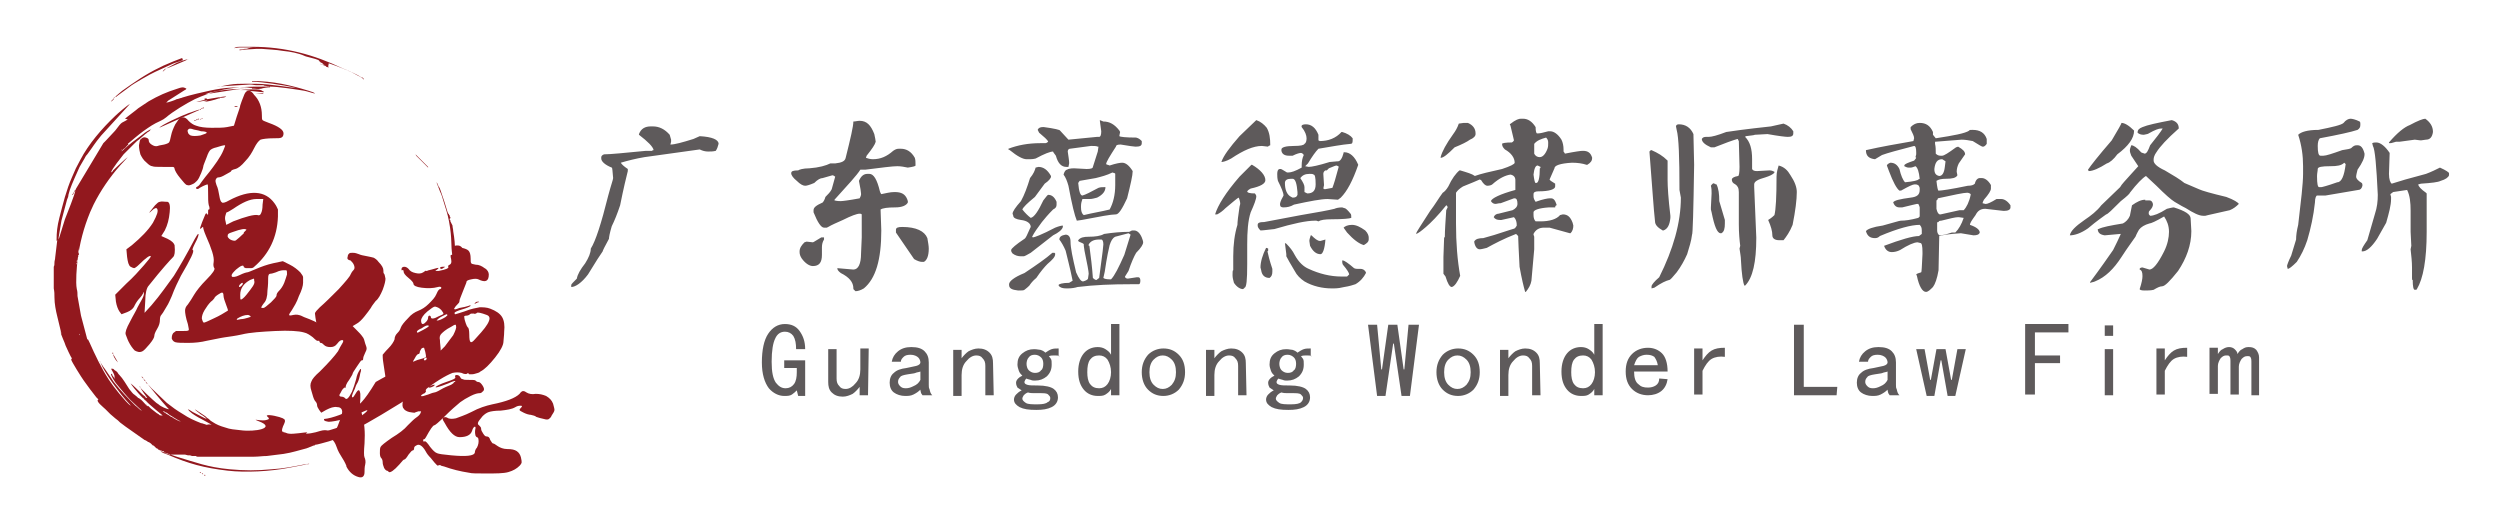 <?xml version="1.0" encoding="utf-8"?>
<!-- Generator: Adobe Illustrator 19.0.0, SVG Export Plug-In . SVG Version: 6.00 Build 0)  -->
<svg version="1.1" id="logo" xmlns="http://www.w3.org/2000/svg" xmlns:xlink="http://www.w3.org/1999/xlink" x="0px" y="0px"
	 viewBox="-34 164.8 358 76" style="enable-background:new -34 164.8 358 76;" xml:space="preserve">
<style type="text/css">
	.st0{fill:#5E5A5B;}
	.st1{fill:#92181E;}
</style>
<g id="XMLID_65_">
	<g id="XMLID_1_">
		<g id="XMLID_106_">
			<path id="XMLID_119_" class="st0" d="M59.2,182.9h0.3c0.9,0,1.7,0.4,2.4,1.2l0.2,0.7v0.3l-0.1,0.4c0.6,0,1.7-0.3,3.3-0.8l0.9-0.4
				c1.8,0.1,2.7,0.5,2.7,1.1c-0.1,0.4-0.2,0.7-0.4,1c-0.4,0.1-0.7,0.1-1.1,0.1s-0.8-0.1-1.2-0.3l-7.9,1.1c-1.2,0.2-2.4,0.5-3.4,0.8
				c0.1,0.2,0.4,0.5,1,0.9v0.2v0.1c-0.2,0.8-0.6,2.4-1.1,4.9c-0.4,1.2-0.8,2.2-1.2,3c-0.3,1-0.4,1.6-0.4,1.8
				c-0.6,1.1-0.9,1.7-0.9,1.8c-0.3,0.4-1,1.5-2.1,3.3c-0.9,1.2-1.8,1.8-2.4,1.8v-0.3c0-0.1,0.3-0.4,0.8-0.9c0.1-0.6,0.5-1.3,1.2-2.2
				c0.5-0.8,0.8-1.5,0.8-2.1c0.7-1.1,1.5-3.6,2.5-7.6c0.4-1.5,0.7-2.3,0.7-2.5c-0.1-1-0.1-1.5-0.2-1.5c-1-0.4-1.5-0.9-1.5-1.3v-0.2
				c0-0.1,0.1-0.3,0.4-0.4c0.9,0,2.9-0.2,6-0.5h0.9c0-0.1,0.1-0.1,0.2-0.1l0,0c-0.1-0.5-0.8-1.2-2.1-2.2V184
				C57.8,183.2,58.4,182.9,59.2,182.9L59.2,182.9z M89.1,182.1L89.1,182.1c1,0,1.6,0.6,2.1,1.9c0.1,0.5,0.2,0.9,0.2,1.1
				c-0.1,0.4-0.5,1-1.3,2l-0.1,0.3c0.3,0.1,0.6,0.2,1,0.2c1.1,0,2-0.4,2.9-1.2c0.3-0.2,0.5-0.3,0.8-0.3H95c0.8,0,1.5,0.4,2,1.3
				c0.1,0.3,0.1,0.6,0.1,0.9v0.2c0,0.1-0.4,0.2-1.1,0.3c-0.5-0.1-1-0.2-1.5-0.2c-0.7,0-2.2,0.2-4.6,0.5h-0.7
				c-0.5,0.8-1.8,2.2-3.7,4.3v0.1c0.4,0.1,0.7,0.1,0.9,0.1l0,0c0.2,0,1.1-0.1,2.7-0.4c0.1-0.2,0.2-0.4,0.2-0.5v-0.2
				c0-0.2-0.1-0.8-0.3-1.8c0.3-0.7,0.7-1,1.2-1h0.3c0.6,0,1.1,0.8,1.5,2.5c0.1,0.3,0.2,0.4,0.2,0.4c0.6-0.1,1.2-0.3,1.9-0.3
				c1,0,1.5,0.3,1.8,1l0.1,0.3v0.2c-0.2,0.4-0.8,0.7-1.8,0.7c-1.1,0-1.8,0.1-2.1,0.3v0.1l0,0l0.1,2.9c0,4.2-0.8,6.9-2.5,8.3
				c-0.5,0.3-0.9,0.4-1.2,0.4l0,0l-0.3-0.3v-0.1c0-0.9-0.6-1.6-1.8-2.2c-0.4-0.3-0.5-0.5-0.5-0.7l0,0l2.3,0.2c0.7,0,1.1-0.8,1.1-2.3
				l0.1-2.3V196v-0.5c-0.1-0.1-0.2-0.1-0.3-0.1c-0.4,0-1.2,0.3-2.4,0.9c-0.9,0.4-1.6,0.7-2.1,1l-0.2,0.1H84c-0.4,0-0.9-0.7-1.5-2.2
				v-0.3c0-0.4,0.4-0.7,1.3-1.1c0.1-0.1,0.3-0.4,0.4-0.8c0.4-0.4,0.7-0.7,0.9-1.1l0.5-1.8c-0.1-0.1-0.3-0.2-0.4-0.2l-1.4,0.4
				c-0.3,0-0.7,0.2-1.2,0.7c-0.7,0.3-1.1,0.4-1.3,0.4c-0.3,0-0.7-0.2-1.2-0.7c-0.5-0.4-0.8-0.8-0.8-1.1l0,0c0-0.3,0.3-0.4,1-0.4
				c0.1-0.1,0.7-0.3,1.6-0.3c1.4-0.1,2.4-0.4,3-0.7l0,0h0.7c0.9-0.1,1.4-0.3,1.5-0.8c0.7-2.8,1.1-4.5,1.1-5.2
				C88.5,182.2,88.8,182.1,89.1,182.1L89.1,182.1z M95.2,197.3c-0.6,0-0.9,0.1-0.9,0.4v0.4l2.6,3.8c0.5,0.3,0.9,0.4,1.1,0.4h0.3
				c0.4-0.2,0.7-0.8,0.7-1.9c0-0.4-0.1-0.9-0.2-1.5C98.4,197.9,97.2,197.3,95.2,197.3L95.2,197.3z M84,198.8h-0.4
				c-0.7,0.4-1.1,0.7-1.2,0.7l-0.9-0.1l0,0l-0.3,0.1c-0.4,0.4-0.7,0.8-0.7,1.3v0.1c0,0.3,0.1,0.6,0.3,0.9c0.5,0.7,1.1,1.1,1.6,1.1
				c0.9,0,1.3-0.5,1.3-1.6v-1.1c0-0.4,0.1-0.8,0.3-1.1L84,198.8L84,198.8L84,198.8z M124,182.2c0.9,0,1.6,0.4,2.3,1.3l0.1,0.2
				l-0.1,0.5v0.1c0.1,0.1,0.9,0.2,2.4,0.2c0.4,0.1,0.6,0.3,0.8,0.5v0.3c0,0.4-0.3,0.5-0.9,0.5l0,0c-0.2,0-0.9-0.1-2.1-0.3h-0.1
				c-0.4,0-0.6,0.1-0.6,0.3c-0.9,1.4-1.4,2.2-1.4,2.5c0.1,0.1,0.3,0.1,0.5,0.2c0.9-0.3,1.5-0.4,1.8-0.4c0.5,0,1,0.4,1.5,1.2
				c0,0.6-0.3,1.9-0.8,3.9c-0.7,1.5-1.2,2.3-1.6,2.3c-0.7,0-2.3,0.3-4.9,0.8l-0.7,0.1c-0.3-0.7-0.7-2.3-1.2-5
				c-0.2-0.7-0.4-1.2-0.7-1.6c0.1-0.4,0.3-0.7,0.5-0.7c0.1-0.1,0.5-0.2,1-0.2l0,0l1.8,0.1c0.6,0,0.9-0.1,0.9-0.3l0.7-2.2l0.1-0.7
				h-0.1c-0.2-0.1-0.5-0.1-0.8-0.1h-0.2l-3,0.4c-0.1,0-0.3,0.1-0.3,0.4c0.1,0.7,0.2,1.3,0.2,1.6v0.1l-0.1,0.5h-0.3
				c-0.7,0-1.2-0.5-1.5-1.6c-0.2-0.3-0.4-0.5-0.4-0.6l0,0c-0.4,0-1.2,0.3-2.5,1c-0.4,0.1-0.7,0.1-0.9,0.1H113
				c-0.5,0-1.3-0.4-2.4-1.3l-0.2-0.1v-0.1c1.3-0.5,2.8-0.8,4.6-0.8h0.7c0.1,0,0.3-0.1,0.4-0.2c-0.1-0.3-0.6-0.7-1.3-1.3l-0.2-0.4
				c0.1-0.3,0.4-0.4,0.7-0.4h0.2c1.5,0.2,2.3,0.4,2.3,0.5l1.2,1.3l4.1-0.4h0.3c0.2,0,0.3-0.3,0.3-0.8l0,0l-0.2-1.5V182L124,182.2
				L124,182.2z M114.7,188.7l-0.4,0.1c-0.1,0.4-0.3,0.9-0.8,1.5c-0.4,1.3-0.8,2.4-1.3,3.3c-0.8,0.9-1.2,1.5-1.2,1.8l0.1,0.3
				c0,0.3,0.4,0.5,1.1,0.6c0.9,0.1,1.4,0.5,1.4,1l0,0l-0.1,0.2c-0.4,0.9-0.6,1.4-0.8,1.5c-1.2,0.8-1.9,1.4-1.9,1.6v0.1
				c0,0.1,0.1,0.3,0.2,0.4c0.4,0.3,0.8,0.4,1.2,0.4h0.4c0.1,0,0.5-0.2,1-0.5l3.2-2.5c0.8-0.4,1.3-0.8,1.4-1.2v-0.2
				c-0.2,0-0.6,0.1-1.1,0.3c-1.9,1-3,1.4-3.2,1.4l-0.1-0.1c0.3-0.6,0.8-1.3,1.4-2.1c0.4-0.5,0.9-1.1,1.6-1.8
				c0.4-0.2,0.5-0.4,0.5-0.7v-0.4c-0.3-0.7-0.7-1-1.2-1c-0.1,0-0.3,0.3-0.7,0.8c-0.7,1.5-1.3,2.4-1.8,2.5l0,0
				c-0.4-0.3-0.8-0.7-1.2-1.2c0.1-0.3,0.7-0.9,1.8-1.8l1.4-1.9c0.6-0.4,0.9-0.8,0.9-1V190C116,189.1,115.4,188.7,114.7,188.7
				L114.7,188.7L114.7,188.7z M120.4,191c0.1,1.2,0.3,1.8,0.6,1.8c0.4-0.1,1.2-0.5,2.3-1.1c0.3-0.1,0.5-0.1,0.8-0.1h0.2l0,0
				c0,0.6-0.4,1.1-1.2,1.5c-0.4,0.1-0.7,0.2-1.1,0.2h-1c-0.1,0.3-0.2,0.6-0.2,1v0.2c0,0.5,0.1,0.9,0.4,1.1c1.2-0.3,2.5-0.5,3.7-0.8
				c0.5-0.9,0.8-2.1,0.8-3.5v-1.6c0-0.1-0.1-0.1-0.4-0.2c-0.8,0.4-1.6,0.6-2.4,0.8l-2.3,0.4L120.4,191L120.4,191z M128.1,197.8h0.3
				c0.4,0,0.8,0.3,1.1,1c0.1,0.3,0.2,0.5,0.2,0.7c0,0.3-0.3,0.8-1,1.5c-0.3,0.5-0.7,1.4-1.1,2.6l-0.5,0.8v0.1
				c0.1,0.1,0.2,0.2,0.4,0.2l1.3-0.2h0.2c0.2,0,0.3,0.2,0.3,0.5s-0.1,0.5-0.2,0.5H128c-2.8,0-5.3,0.1-7.7,0.4
				c-0.3,0.1-0.8,0.2-1.4,0.2h-0.2c-0.5,0-0.9-0.1-1.1-0.4v-0.1c0-0.1,0.5-0.3,1.5-0.3l0.5-0.3c-0.4-2-0.8-3.4-1-4.3
				c-0.3-0.7-0.6-1.2-0.9-1.6l0,0c0-0.4,0.3-0.6,0.9-0.7c0.4,0,0.7,0.3,0.7,1c0,0.9,0.3,2.3,0.8,4.4c0.4,0.9,0.7,1.3,1,1.3
				c0.4-0.1,0.7-0.3,0.7-0.4l0.1-0.7c0-0.3-0.2-1.4-0.6-3.3l-0.1-0.7v-0.2c0-0.1-0.2-0.2-0.7-0.4l-0.1-0.1v-0.1
				c0.3-0.4,0.8-0.5,1.5-0.5c0.9,0,1.7-0.1,2.2-0.4c1.3-0.2,2.5-0.3,3.5-0.3h0.1L128.1,197.8L128.1,197.8z M124,204.6
				c0.1,0.1,0.4,0.2,0.9,0.2h0.2c0.5-0.5,1.1-1.7,1.9-3.5l0.9-2.9l-0.3-0.2l-1.9,0.5c-0.4,0.2-0.6,0.6-0.8,1.2
				c-0.1,0.4-0.4,1.7-0.7,3.8L124,204.6L124,204.6z M122,200c0.2,1.5,0.4,3.1,0.5,4.6c0.2,0.2,0.4,0.3,0.5,0.3l0.4-0.3l0.5-3.8
				l0.1-1c0-0.4-0.1-0.7-0.3-0.7h-0.3c-0.7,0-1.2,0.2-1.5,0.7v0.2H122z M116.7,201h0.3l0.1,0.1v0.1c0,0.4-0.4,0.8-1.1,1.4
				c-0.4,0.4-1,1.1-1.6,2c-0.5,0.4-0.8,0.8-1,1.1c-0.4,0.4-0.6,0.5-0.7,0.6s-0.4,0.1-0.9,0.1c-0.9-0.1-1.3-0.3-1.3-0.8v-0.1
				c0-0.4,0.7-1,2.2-1.6C114.5,202.7,115.8,201.8,116.7,201L116.7,201z M145.9,182c0.6,0.2,1.1,0.6,1.5,1.1c0.4,0.7,0.5,1.5,0.5,2.5
				c-0.2,0.1-0.3,0.1-0.3,0.2l-0.9-0.1c-1.2,0-2.6,0.6-4.4,1.8c-0.7,0.4-1.2,0.5-1.4,0.5l0,0c0.3-0.9,1.2-2.1,2.6-3.7L145.9,182
				L145.9,182z M153,182.6c0.8,0,1.4,0.5,1.8,1.5v0.5v0.3l0.2,0.1c1.2,0,2.3-0.4,3.1-1.3h0.1c0.7,0.2,1.2,0.5,1.5,0.9v0.3
				c0,0.4-0.1,0.5-0.3,0.5c-1.2,0.1-2.8,0.4-4.6,0.7c-0.4,0.4-0.9,1.1-1.5,2.1l-0.4,0.4l0.5,0.1c0.4,0,1.4-0.2,3-0.7l1.1-0.1h0.1
				c0.3,0,0.6-0.4,0.8-1.2v-0.1h0.1c0.8,0,1.5,0.6,2,1.8c-0.8,2.3-1.6,3.8-2.5,4.7l-0.4,0.3l-1.5-0.1c-0.9,0-2.5,0.3-4.8,0.8
				c-0.5,0.3-1,0.4-1.5,0.4l0,0c-0.3,0-0.5-0.1-0.5-0.4V194c0-0.1,0.1-0.5,0.4-1l0.1-0.2c0-0.4-0.3-1.1-0.8-2.1
				c-0.1-0.4-0.1-0.7-0.1-1c0-0.4,0.1-0.7,0.4-0.7h0.1c0.1,0,0.4,0.2,0.9,0.5h0.2c0.4,0,1-0.2,1.9-0.7v-0.3c0-0.6,0.1-1.1,0.3-1.5
				c-0.1-0.2-0.3-0.3-0.4-0.3c-0.2,0-0.6,0.1-1.2,0.4h-0.5c-0.6,0-1-0.2-1.1-0.7v-0.2c0-0.3,0.6-0.5,1.8-0.5c0.9,0,1.4-0.1,1.5-0.3
				c0.2-0.1,0.3-0.4,0.3-0.8c0-0.4-0.2-1-0.7-1.6l0,0C152.3,182.7,152.6,182.6,153,182.6L153,182.6z M145.2,188.4h0.1
				c1.2,0.7,1.9,1.5,1.9,2.2c0,0.5-0.7,0.9-2.1,1.2c-0.4,0.2-0.5,0.4-0.5,0.4c0,0.2,0.4,0.3,1.1,0.3c0.1,0.1,0.2,0.3,0.2,0.4l0,0
				c0,0.4-0.3,1.2-0.8,2.3c-0.4,1.2-0.5,2.8-0.5,4.6v2.8c0,2.3-0.1,3.4-0.4,3.4c0,0.1-0.1,0.1-0.2,0.2l0,0c-0.4,0-0.9-0.3-1.3-0.9
				c-0.1-0.4-0.2-0.7-0.2-1.1c0-0.4,0-0.7,0.1-0.7V202v-0.5c0-1.7,0.2-3.2,0.6-4.5c0-0.4,0.1-1.3,0.3-2.6l0.1-0.4
				c0-0.3-0.1-0.6-0.2-0.9c-0.3,0.1-0.9,0.7-1.9,1.5c-0.4,0.4-0.8,0.7-1.2,0.9H140c0.4-1.3,1.5-3.1,3.5-5.4L145.2,188.4L145.2,188.4
				z M156,189.2h-0.2c-0.2,0.1-0.3,0.3-0.3,0.5l0.1,1.6l-0.1,0.5l0.2,0.1c0.1,0,0.5-0.1,1.1-0.2c0.2-0.5,0.5-1.5,0.9-3
				c0-0.1-0.1-0.1-0.3-0.2c-0.1,0-0.4,0.1-1.1,0.4L156,189.2L156,189.2z M152.2,190.3c0.4,0.6,0.6,1,0.6,1.3v0.3v0.4
				c0.2,0.1,0.4,0.2,0.4,0.2c0.8,0,1.2-0.4,1.2-1.3c0-1-0.1-1.4-0.3-1.4c-0.1-0.1-0.3-0.1-0.5-0.1h-0.1
				C152.9,189.7,152.5,189.9,152.2,190.3L152.2,190.3z M150,191c0,1,0.3,1.7,0.9,2l0.2,0.1c0.4,0,0.6-0.1,0.7-0.4v-0.4
				c-0.1-1.2-0.3-1.9-0.7-1.9h-0.2C150.3,190.4,150,190.6,150,191L150,191z M158.2,194.5c-0.5,0-0.9,0.1-1.1,0.2
				c-0.8,0.2-2.4,0.5-4.8,0.9l-5.3,1h-0.1c-0.5,0-0.8,0.1-0.8,0.4v0.1c0,0.2,0.1,0.4,0.4,0.7c0.4,0,1-0.1,2-0.2
				c2.7-0.8,4.6-1.2,5.8-1.2h0.2l0.3,0.1c0.3-0.2,0.9-0.3,1.9-0.3c1.6,0,2.6-0.1,2.8-0.2v-0.1c0-0.2,0-0.4-0.1-0.5
				c-0.4-0.5-0.7-0.8-0.9-0.8L158.2,194.5L158.2,194.5z M159.6,197c0.6,0,1.2,0.3,1.9,0.8c0.4,0.4,0.5,0.8,0.5,1v0.3
				c0,0.3-0.2,0.5-0.7,0.8l0,0c-0.7-0.2-1.5-0.8-2.4-1.8l-0.5-0.7l0,0C158.6,197.2,159,197,159.6,197L159.6,197z M153.7,198.5h0.1
				c0.5,0.5,0.9,0.8,1.2,0.8h0.1l0.7-0.2l0,0c-0.1,1.4-0.4,2.1-0.7,2.1c-0.6,0-1.1-0.4-1.5-1.2l-0.1-0.7
				C153.5,199.1,153.6,198.8,153.7,198.5L153.7,198.5z M150,199.6l0.2,1.6v0.3c0.2,0.4,0.6,1.1,1.2,2.1c0.3,0.6,0.8,1.1,1.4,1.5
				c1.2,0.7,2.6,1,3.9,1h0.3c0.6,0,1.1-0.1,1.5-0.2c0.7-0.1,1.3-0.3,1.6-0.4c0.7-0.4,1.2-1,1.5-1.6v-0.1c-0.2-0.4-0.5-0.5-0.8-0.5
				h-0.4c-0.1,0-0.3,0-0.5-0.1c-0.8-0.7-1.4-1.1-1.6-1.1h-0.1c0,0.2,0,0.4,0.1,0.6c0.6,0.7,0.9,1.2,0.9,1.4l-0.3,0.3h-0.3h-0.5
				c-1.6,0-3.2-0.4-4.7-1.1c-0.7-0.3-1.4-0.9-2-2c-0.3-0.6-0.7-1.1-1.2-1.6L150,199.6L150,199.6z M147.4,200.3h-0.1
				c-0.5,1-0.8,2-0.8,2.8l0.1,0.4c0.1,0.7,0.5,1.1,1.2,1.1c0.3-0.2,0.4-0.5,0.4-0.9v-0.4c-0.4-1.2-0.6-2-0.7-2.5l0.1-0.1v-0.3
				L147.4,200.3L147.4,200.3z M183.8,181.8h0.3c0.7,0,1.3,0.4,1.8,1.2c0,0.6,0.1,0.9,0.2,0.9h0.2c0.2,0,0.7-0.1,1.4-0.3h0.3
				c0.5,0,1.1,0.4,1.6,1.2c0.2,0.4,0.3,0.9,0.3,1.4v0.3c0.1,0.1,0.2,0.3,0.2,0.3c1.5-0.3,2.3-0.4,2.5-0.4h0.1c0.7,0,1.1,0.3,1.3,1
				c0,0.4-0.2,0.7-0.7,1h-0.1c-0.6-0.2-1.3-0.3-2.1-0.3c-1.7,0.1-2.5,0.4-2.5,0.8l-0.7,1.6c0,0.1,0.3,0.3,0.8,0.6v0.1v0.3
				c0,0.4-0.8,0.7-2.4,0.7c-0.4,0-0.7,0.1-0.7,0.4v0.3c0,0.3,0.1,0.5,0.3,0.8c1.1-0.4,1.8-0.5,2-0.5h0.2c0.4,0,0.6,0.3,0.8,0.9v0.1
				c-0.1,0-0.2,0.1-0.2,0.3h-0.1h-0.8c-1.5,0.1-2.2,0.4-2.2,0.7v0.4c0,0.4,0.1,0.7,0.3,0.9h0.7c1.3,0,2.3-0.3,2.8-0.9l0.4-0.1
				c0.7,0,1.1,0.4,1.4,1.2l0.1,0.4c0,0.4-0.1,0.8-0.4,1.1h-0.1l-2.9-0.8h-0.8c-0.7,0-1.2,0.3-1.5,0.9v0.1l0.1,0.3v1.8l-0.4,4.5
				c-0.1,0.6-0.4,1.1-0.8,1.6h-0.1c-0.2-0.7-0.5-1.9-0.8-3.6c-0.1-2.2-0.2-3.7-0.2-4.4c-0.1-0.1-0.2-0.2-0.3-0.3
				c-1.8,0.7-3.1,1.4-4.2,2c-0.4,0.1-0.8,0.2-1,0.2c-0.4,0-0.7-0.4-0.8-1.1c0.2-0.4,0.7-0.5,1.3-0.5c0.8-0.2,2.1-0.6,3.9-1.2
				c0.4-0.1,0.7-0.2,0.7-0.3c0.1-0.1,0.2-0.3,0.2-0.3c0-0.5-0.1-0.9-0.4-1.2l-1.8,0.4h-0.2c-0.4,0-0.7-0.1-0.9-0.4l0,0
				c0.1-0.3,0.4-0.5,0.7-0.5l2-0.5c0.4-0.2,0.7-0.5,0.7-0.9l0,0c0-0.5-0.1-0.8-0.4-0.8h-0.1l-1.9,0.7c-0.1,0-0.3,0-0.7,0.1
				c-0.3,0-0.5-0.1-0.7-0.4l0,0c0.1-0.4,1.3-1,3.5-1.6v-1v-0.4c0-0.4-0.2-0.7-0.7-0.8l0,0c-0.7,0.1-1.6,0.5-2.6,1.4
				c-0.1,0.1-0.4,0.2-0.7,0.2s-0.6-0.3-0.9-0.8l-0.2-0.1c-0.4,0.2-1.2,0.5-2.4,1c-0.5,0.3-0.8,0.6-1,0.9v4.4c0,2.8,0.2,5.3,0.6,7.5
				c-0.4,0.9-0.8,1.5-1.2,1.6l0,0c-0.3,0-0.6-0.5-0.9-1.5l-0.3-0.4v-2.4l0.1-2.8c0.1,0,0.1,0,0.1-0.1c0-0.9,0.1-2.2,0.2-3.8l0.2-0.4
				c0-0.1-0.1-0.3-0.2-0.3c-1.2,1.5-2.2,2.5-2.9,3.1s-1.1,0.9-1.4,1v-0.1c0-0.1,0.7-1.2,2-3.2c0.7-0.9,1.2-1.8,1.8-2.6
				c0.2-0.1,0.5-0.4,0.8-0.9c0.5-1.1,1.1-1.9,1.6-2.3l0,0h0.1c1,0.3,1.7,0.5,2.1,0.8c0.8-0.3,2.1-0.6,3.9-1c1.2-0.4,1.8-0.7,1.8-0.9
				c0-0.7-0.5-1.4-1.4-1.9c-0.3-0.3-0.4-0.5-0.4-0.8c0-0.1,0.5-0.2,1.4-0.2c0.2-0.1,0.3-0.3,0.3-0.3c-0.1-0.5-0.3-1.2-0.5-2.1
				l-0.1-0.2C183.1,181.9,183.5,181.8,183.8,181.8L183.8,181.8z M175.6,182.4l-0.7,0.1c-0.2,0.6-0.5,1.1-0.8,1.5
				c-1,1.4-1.6,2.5-1.8,3.3v0.1c0.4,0,1-0.5,2-1.5c1-0.4,1.8-0.8,2.2-1.1c0.5-0.2,0.8-0.5,0.8-0.8v-0.1c0-0.7-0.4-1.2-1.1-1.5H175.6
				L175.6,182.4z M185.7,185.4v1.4c0.2,0.4,0.5,0.5,0.8,0.5c0.4,0,0.8-0.4,1.1-1.2c0.1-0.3,0.1-0.5,0.1-0.8v-0.1
				c0-0.3-0.1-0.5-0.3-0.7C186.7,184.7,186.1,184.9,185.7,185.4L185.7,185.4z M185.6,189.8c0.1,0.8,0.2,1.2,0.3,1.2h0.1
				c0.3,0,0.5-0.7,0.5-2.1c0.1,0,0.1-0.1,0.1-0.2c-0.2-0.1-0.4-0.2-0.4-0.2C185.9,188.5,185.7,188.9,185.6,189.8L185.6,189.8z
				 M221.4,182.5c0.6,0.2,1.1,0.6,1.4,1.1v0.3c0,0.4-0.3,0.5-0.8,0.5c-0.3,0-1.2-0.1-2.9-0.4l-1.8,0.1c-0.2,0.1-0.7,0.1-1.3,0.2
				l-0.1,0.1c0.7,0.7,1,1.7,1,3.2v1.4c0.1,0.2,0.3,0.3,0.7,0.3l1.8-0.1c0.3,0,0.5,0.1,0.7,0.2v0.1c-0.2,0.3-0.7,0.5-1.3,0.7
				c-1.1,0.3-1.6,0.6-1.6,1l0,0v0.4l0.3,7.2v0.1c0,3.4-0.5,5.7-1.6,6.8h-0.1c-0.2-0.4-0.4-1.6-0.5-3.7c0-0.4-0.1-0.9-0.2-1.6
				l0.1-0.4c-0.1-0.8-0.2-1.8-0.2-3.1v-2v-1.3v-1.1v-0.2c0-0.6-0.2-0.9-0.5-1.1c-0.4-0.2-0.5-0.4-0.5-0.7l0,0c0-0.2,0.3-0.4,0.9-0.5
				c0.1,0,0.2-0.4,0.2-1.3L215,185c-0.1-0.1-0.1-0.3-0.2-0.3c-0.7,0.2-1.8,0.6-3.3,1.2H211c-0.9-0.4-1.3-0.8-1.3-1.2
				c0.1-0.2,0.3-0.3,0.6-0.3h0.4c0.4,0,1.2-0.2,2.5-0.7c0.6-0.1,2.7-0.4,6.4-0.8L221.4,182.5L221.4,182.5z M206.4,182.6
				c1,0,1.7,0.5,2.1,1.4l0.1,4.4c-0.1,6.7-0.2,10-0.3,10c-0.1,0.9-0.4,1.8-0.7,2.8c-0.4,0.9-0.9,1.8-1.5,2.6
				c-0.6,0.7-0.9,1.1-1.1,1.1c-0.4,0.1-1.1,0.4-2.1,1.1l-0.4,0.1v-0.3c0-0.2,0.4-0.7,1.1-1.3c2-4,3.1-7.8,3.1-11.4l-0.2-1.1
				c0-4.7-0.1-7.5-0.4-8.6l-0.1-0.5C206,182.7,206.2,182.6,206.4,182.6L206.4,182.6z M202.5,186.3h-0.1l-0.2,0.2
				c0.4,5,0.6,8.3,0.8,10c0,0.5,0.4,0.9,1.1,1.3h0.1c0.6-0.2,0.9-0.8,1-1.8v-0.3c-0.3-2.5-0.4-4.2-0.4-5.1v-1.2v-1.6
				C204.1,187.1,203.4,186.7,202.5,186.3L202.5,186.3z M220.7,188.5c-0.1,0.4-0.3,0.9-0.3,1.6c0,2.9-0.1,4.7-0.3,5.5
				c-0.1,0.1-0.4,0.4-0.9,0.7c0.4,0.9,0.6,1.6,0.6,2.2c0,0.4,0.3,0.7,1,0.7h0.1h0.5c0.4-0.5,0.9-1.2,1.3-2.2c0.4-2,0.6-3.6,0.6-4.7
				l0,0c0-0.7-0.3-1.5-0.9-2.4C222,189.2,221.5,188.7,220.7,188.5L220.7,188.5z M211.4,191c-0.3,0.2-0.4,0.4-0.4,0.4
				c0.1,0.4,0.1,0.7,0.1,1.1l-0.1,2v0.3l0.1,0.4c0.4,2,0.8,3,1.3,3h0.1c0.4-0.2,0.5-0.7,0.5-1.4v-0.5l-0.8-2.7c0-1-0.1-1.8-0.4-2.4
				c-0.1,0-0.2,0-0.2-0.1h-0.2V191z"/>
			<path id="XMLID_107_" class="st0" d="M240.9,182.4c0.9,0,1.5,0.4,1.9,1.3v0.3v0.1l0.4,0.5c2.6-0.4,4.2-0.7,4.8-1.1
				c0-0.1,0.1-0.1,0.4-0.1h0.1c1,0,1.7,0.4,2,1.3v0.7c-0.2,0.3-0.4,0.4-0.5,0.4h-0.1c-0.1,0-0.6-0.3-1.4-0.8
				c-0.5-0.1-1.1-0.2-1.6-0.2l-3.8,0.3c0,0.2,0,0.3,0,0.3c0.1,0.4,0.1,0.9,0.1,1.3v0.1c0.2,0.2,0.4,0.3,0.7,0.3h0.2
				c0.3,0,0.9-0.4,2-1.2l0.3-0.1c0.7,0.4,1,0.7,1,1.1l-0.9,1.3c-0.2,0.4-0.3,0.8-0.3,1.2l0.1,0.5c-0.2,0.4-0.8,0.5-1.6,0.5
				c-0.7,0-1.1,0.1-1.4,0.3c0.1,0.9,0.2,1.4,0.3,1.4c0.4,0,1.8-0.2,4.2-0.7c0.5,0,0.8-0.1,1-0.3c0.1-0.5,0.4-0.8,0.7-0.8h0.3
				c0.4,0,0.9,0.3,1.3,1v0.5l0,0c0,0.3-0.3,0.8-1,1.6c-0.1,0.2-0.2,0.4-0.2,0.5l0,0l0.4,0.1h0.1c0.2,0,0.7-0.2,1.5-0.7h0.5h0.2
				c0.4,0,0.9,0.3,1.3,0.9v0.3c0,0.3-0.3,0.5-0.9,0.5h-0.1l-2.6-0.3l0,0c-0.7,0-1.1,0.3-1.4,0.9c-0.5,0.7-0.8,1.1-0.8,1.4l0,0
				c0.9,0.3,1.4,0.7,1.4,1.1c-0.1,0.3-0.4,0.4-0.9,0.4l-1.8-0.3c-1.8,0.1-2.8,0.3-3.1,0.4l-0.1,4.9c-0.2,1.2-0.5,2-0.8,2.4
				c-0.4,0.4-0.7,0.7-1,0.7c-0.5,0-1-0.8-1.3-2.3l-0.1-0.2c0.1-0.1,0.3-0.2,0.7-0.3c0.1,0,0.1-0.9,0.2-2.6v-0.3
				c0-0.9-0.1-1.3-0.3-1.3l-0.4-0.1c-0.5,0-1.4,0.4-2.5,1.1c-0.4,0.2-0.8,0.3-1.2,0.3c-0.5,0-0.9-0.3-1.1-0.9l0,0
				c2.4-0.9,4.1-1.4,5-1.4l0.4-0.3V198v-0.2c0-0.4-0.1-0.6-0.3-0.8l0,0c-1.2,0-3.1,0.5-5.7,1.6c-0.2,0.2-0.4,0.3-0.7,0.3l0,0
				c-0.7,0-1.1-0.3-1.3-1l0,0c0.2-0.3,1-0.6,2.4-0.8c1.5-0.4,2.4-0.7,2.6-0.7c0.6,0,1.4-0.1,2.5-0.4l0.2-0.2v-1.3
				c0-0.1-0.1-0.3-0.2-0.5h-0.2c-0.1,0-0.8,0.2-2.1,0.5H238c-0.4,0-0.7-0.2-0.9-0.7l0,0c0.1-0.3,1-0.5,2.5-0.7
				c0.9-0.1,1.3-0.4,1.3-1.1v-0.3c-0.1-0.4-0.3-0.5-0.7-0.5c-0.3,0-0.9,0.3-1.8,0.8c-0.1,0.1-0.3,0.1-0.4,0.1h0
				c-0.4-0.3-0.9-1.2-1.5-2.8l-0.3-0.8c0-0.1,0.2-0.3,0.5-0.4c0.6,0,1,0.3,1.3,0.9c0.2,0.9,0.5,1.6,0.8,1.9c1.2-0.1,1.9-0.3,1.9-0.4
				l0.2-0.1c-0.1-1-0.3-1.6-0.6-1.8c-0.3,0.1-0.5,0.2-0.7,0.2h-0.3c-0.2,0-0.4-0.1-0.6-0.2v-0.1c0-0.2,0.5-0.4,1.4-0.7
				c0.2-0.2,0.3-0.4,0.3-0.4l-0.1-0.1l0.1-0.4v-0.3c0-0.6-0.1-0.9-0.3-0.9c-2.3,0.6-3.8,1-4.6,1.3l-1,0.6c-0.9-0.1-1.3-0.5-1.3-1.3
				l0,0c2.2-0.5,4.5-0.9,6.8-1.3l0.1-0.4c0-0.3-0.2-0.7-0.5-1.3V183C240,182.6,240.4,182.4,240.9,182.4L240.9,182.4z M243,189
				c0,0.6,0.2,0.9,0.7,1l0,0c0.4,0,0.7-0.4,0.8-1.3l0.1-0.8c-0.2-0.1-0.4-0.3-0.5-0.3C243.4,187.6,243.1,188.1,243,189L243,189z
				 M243.3,194.7c0.1,0.5,0.3,0.8,0.5,0.8h0.1l2.7-0.6h0.5h0.1c0.4-0.4,0.8-1.2,1-2.2v-0.1c-0.1-0.1-0.3-0.2-0.5-0.2
				c-0.5,0-1.9,0.3-4.2,0.8c0,0.1-0.1,0.3-0.2,0.3L243.3,194.7L243.3,194.7z M243.4,196.7v0.4v0.7c0,0.3,0.1,0.5,0.3,0.7
				c0.4,0,0.9-0.1,1.8-0.4h0.4h0.1c0.5-0.5,0.9-1.2,1.2-2.1l-0.7-0.1h-0.1c-0.4,0-1.2,0.2-2.4,0.5c-0.3,0-0.4,0.1-0.4,0.2
				C243.5,196.6,243.4,196.6,243.4,196.7L243.4,196.7z M277,182c0.7,0.2,1,0.6,1,1.2c-1.7,1.5-2.7,2.6-3.2,3.4
				c-0.3,0.4-0.4,0.8-0.4,1v0.2c0,0.4,0.5,0.9,1.6,1.4c1.2,0.7,2.2,1.3,2.8,1.8c0.7,0.3,1.4,0.6,2.1,0.9c0.4,0.2,1.8,0.6,3.9,1.1
				c1.1,0.4,1.7,0.8,1.8,1l0,0c-0.4,0.4-0.8,0.7-1.3,0.9l-3.1,0.7l-0.4,0.1h-0.3c-0.6,0-1.4-0.4-2.5-1.1c-0.2-0.1-0.8-0.4-1.6-0.9
				c-0.5-0.3-1.4-1.1-2.6-2.3l-1.5-1.4c-0.5,0.3-1.3,1.1-2.3,2.4c0,0.1-0.4,0.5-1.3,1.2c-1.2,1.2-1.9,1.9-2.1,1.9
				c-0.4,0.3-1.3,0.9-2.6,2c-1,0.7-1.9,1-2.6,1l0,0c0.1-0.6,0.8-1.3,2.1-2.2c0.9-0.6,1.8-1.3,2.4-2.1l2.7-2.6c0.2-0.4,0.8-1,1.6-1.9
				l1-1.1l-1-1.5c-0.1-0.3-0.2-0.5-0.2-0.7v-0.1c0-0.2,0.1-0.4,0.2-0.7c0.3,0,0.8,0.3,1.4,1c0.1,0.1,0.3,0.1,0.5,0.2
				c0.3,0,0.5-0.4,0.8-1.2c0.9-1.1,1.5-1.9,1.8-2.4l0,0h-0.2c-0.4,0-0.9,0.2-1.8,0.7c-0.1,0.1-0.3,0.1-0.7,0.2
				c-0.4,0-0.7-0.1-0.9-0.3l0,0c0-0.4,0.2-0.6,0.7-0.8C273.5,182.7,274.9,182.4,277,182L277,182z M269.8,182.4c0,0.1-0.5,1-1.4,2.5
				c-1.9,2.2-3,3.6-3.4,4.2l0,0l0.1,0.2c0.6,0,1.5-0.4,2.6-1.1c0.4-0.1,1-0.6,1.5-1.3c1.6-1.2,2.4-2.3,2.4-3.4
				C270.8,182.7,270.2,182.4,269.8,182.4L269.8,182.4L269.8,182.4z M273.2,193.4c-0.6,0-1.2,0.3-1.9,0.8l-0.3,1.5
				c-0.2,0.5-0.6,0.9-1,1.1c-1.8,0.3-2.9,0.5-3.5,0.8h-0.1l0,0c0,0.5,0.3,0.8,1,0.9l2.2-0.2h0.1c-0.3,0.7-0.7,1.5-1.1,2.3
				c-0.7,1-1.8,2.6-3.3,4.6v0.1c0.3-0.1,0.5-0.1,0.7-0.2c1.5-0.6,2.7-1.8,3.8-3.5c0.9-1.4,1.6-2.3,2-2.9c0.2-0.5,0.4-0.8,0.5-1
				c0.3-0.4,0.8-0.7,1.5-0.9c0.2,0,0.9-0.3,2.1-1c0.4,0.6,0.7,1.3,0.7,2.2c0,0.8-0.2,1.8-0.7,2.8c-0.9,1.8-1.6,2.6-2.1,2.6l-1-0.3
				c-0.2,0-0.4,0.1-0.4,0.2v0.1c0.3,0.1,0.4,0.4,0.4,0.9v0.1c0,0.3-0.1,0.9-0.4,1.8c0,0.1,0.2,0.2,0.7,0.2c0.4,0,0.9,0,1.3-0.1
				c0.5-0.3,0.9-0.5,1.2-0.5c0.4,0,1.1-0.7,2.3-2.2c1.2-1.8,1.9-3.7,1.9-5.7l-0.1-1.8c0-0.6-0.8-1.1-2.4-1.6l0,0
				c-0.2,0-0.6,0.1-1,0.2c-1.1,0.7-1.9,1-2.4,1c-0.1-0.1-0.2-0.2-0.2-0.3v-0.1c0-0.1,0-0.2,0.1-0.3c0.4-0.4,0.5-0.7,0.5-0.9V194
				c-0.1-0.4-0.3-0.5-0.5-0.5h-0.6V193.4z M302.6,181.8c0.2,0,0.7,0.1,1.3,0.4c0.1,0.1,0.1,0.2,0.1,0.3v0.2c0,0.3-0.1,0.5-0.4,0.7
				c-0.9,0.3-2.7,0.7-5.4,1.2c-0.2,0.2-0.3,0.6-0.3,1.1c0,0.9,0.1,1.4,0.4,1.4h0.4c0.4,0,1.3-0.3,2.7-0.8c0.7-0.1,1.2-0.2,1.3-0.3
				c0.3-0.3,0.5-0.4,0.8-0.4h0.1c0.5,0,0.8,0.4,1,1.2v0.1c0,0.5-0.3,1.2-1,2.2c-0.1,0.4-0.2,0.8-0.2,1c0,0.3,0.3,0.6,0.8,0.9
				c0.1,0.1,0.1,0.2,0.1,0.4c-0.1,0.4-0.3,0.6-0.6,0.6l-4.7,0.8h-1.2c-0.1,0-0.3,0.3-0.3,1c-0.2,1.9-0.6,3.7-1.1,5.4
				c-0.4,1.2-0.9,2.2-1.5,3.1c-0.7,0.7-1.1,1-1.3,1l-0.1-0.4c0-0.1,0.2-0.7,0.6-1.5l0.7-2.3c0-0.6,0.1-1.3,0.3-2.1
				c0.4-3.4,0.7-5.9,0.7-7.3v-1.1c0-1.5-0.2-3-0.7-4.5c0.4-0.4,1.3-0.7,2.9-0.7c2-0.4,3.3-0.7,3.6-1
				C301.9,182,302.3,181.8,302.6,181.8L302.6,181.8z M313.3,181.8c0.7,0.5,1.1,1.1,1.1,1.9c-0.1,0.7-0.4,1.1-1,1.1l-0.7,0.1h-0.1
				l-0.8-0.1l-2.2,0.3h-0.3h-0.2c-0.4,0.1-0.6,0.2-0.8,0.2h-0.2v-0.1c1.2-1.4,2.2-2.2,3-2.5C312.2,182.1,313,181.8,313.3,181.8
				L313.3,181.8z M306.3,185.2c-0.2,0-0.4,0-0.6,0.1l0,0l0.1,0.4c0.3,0.5,0.5,2.8,0.7,7c0,0.9-0.1,1.8-0.4,2.7l-1.1,3.8
				c-0.5,0.7-0.8,1.2-0.8,1.4v0.2h0.1c0.6,0,1.3-0.6,2.1-1.8l1.3-2.3c0.4-1.4,0.7-2.5,0.7-3.4V193l-0.1-0.4l0.4-0.3l2-0.3l0,0
				c0.4,0.8,0.5,1.8,0.5,3v3l0.1,2l-0.1,0.5c0.1,0.9,0.2,1.8,0.2,2.6v1.5c0,0.2,0,0.3,0.1,0.3c0,0.9,0.1,1.4,0.3,1.4
				c0.1,0,0.3,0,0.3-0.1c0.9-1.5,1.4-4.2,1.4-8.2v-0.9v-4.6l-0.1-0.1c-0.7-0.5-1.1-0.9-1.1-1.2l0.4-0.1c1.5-0.1,2.4-0.2,2.8-0.4
				c0.7-0.2,1.1-0.5,1.2-0.8v-0.1v-0.2c0-0.1-0.4-0.4-1.3-0.8c-0.6,0.3-1.2,0.6-2,0.9c-2.3,0.6-4,1.1-4.9,1.4
				c-0.2-0.1-0.4-0.6-0.4-1.4l0.1-3C307.6,185.8,306.9,185.2,306.3,185.2L306.3,185.2L306.3,185.2z M297.8,190v0.1
				c0,1,0.1,1.5,0.3,1.5h0.3c0.1,0,0.9-0.2,2.3-0.7c0.6,0,1-0.9,1.2-2.6l-0.2-0.2c-0.4,0.4-1,0.5-2,0.5c-1.2,0-1.8,0.1-1.8,0.4
				C297.9,189.3,297.8,189.6,297.8,190z"/>
		</g>
		<path id="XMLID_69_" class="st0" d="M81.3,221.5h-1l-0.2-0.8c-0.2,0.2-0.4,0.4-0.7,0.6c-0.3,0.2-0.7,0.2-1.1,0.2
			c-0.8,0-1.6-0.4-2.2-1.1c-0.6-0.8-1-2-1-3.7c0-1.8,0.3-3.2,0.9-4.1c0.6-0.9,1.4-1.4,2.4-1.4c0.9,0,1.6,0.3,2.1,1s0.8,1.5,0.8,2.6
			H80c0-0.8-0.1-1.4-0.4-1.9c-0.3-0.4-0.7-0.6-1.2-0.6c-0.6,0-1.1,0.3-1.4,1c-0.3,0.6-0.5,1.7-0.5,3.3c0,1.5,0.2,2.4,0.6,3
			c0.4,0.5,0.8,0.8,1.4,0.8c0.5,0,0.9-0.2,1.2-0.6c0.3-0.4,0.4-1,0.4-1.7v-0.6h-1.8v-1.1h3L81.3,221.5L81.3,221.5z M90.3,221.4h-1.2
			v-1.2c-0.3,0.4-0.7,0.8-1,1c-0.4,0.2-0.9,0.4-1.4,0.4c-0.7,0-1.2-0.2-1.6-0.6c-0.4-0.4-0.5-0.9-0.5-1.5v-4.7h1.2v4.2
			c0,0.5,0.1,0.8,0.4,1.1c0.2,0.3,0.5,0.4,0.9,0.4c0.5,0,1-0.3,1.4-0.8c0.5-0.5,0.7-1.2,0.7-2v-3h1.2L90.3,221.4L90.3,221.4z
			 M99.5,221.4h-1.4c-0.1-0.1-0.1-0.2-0.2-0.3c0-0.1-0.1-0.3-0.1-0.5c-0.3,0.3-0.6,0.5-1,0.7s-0.8,0.2-1.2,0.2
			c-0.6,0-1.2-0.2-1.6-0.5s-0.6-0.8-0.6-1.4c0-0.6,0.2-1.1,0.6-1.4c0.4-0.4,1-0.6,1.8-0.7c0.5-0.1,1-0.2,1.4-0.3s0.6-0.3,0.6-0.5
			s-0.1-0.5-0.3-0.7c-0.2-0.2-0.6-0.4-1.1-0.4s-0.8,0.1-1,0.3s-0.4,0.4-0.4,0.7h-1.3c0.1-0.6,0.4-1.1,0.9-1.5s1.1-0.6,1.9-0.6
			c0.9,0,1.5,0.2,1.9,0.6c0.4,0.4,0.6,0.9,0.6,1.6v3.2c0,0.2,0,0.5,0.1,0.6C99.2,221,99.3,221.2,99.5,221.4L99.5,221.4z M97.8,219.2
			V218c-0.2,0.1-0.5,0.1-0.7,0.2s-0.6,0.1-1.1,0.2c-0.6,0.1-1,0.2-1.1,0.4c-0.2,0.2-0.3,0.4-0.3,0.7c0,0.2,0.1,0.4,0.3,0.6
			c0.2,0.2,0.4,0.3,0.8,0.3s0.7-0.1,1.1-0.3C97.3,219.9,97.6,219.6,97.8,219.2L97.8,219.2z M108.3,221.4h-1.2v-4.2
			c0-0.5-0.1-0.8-0.4-1.1c-0.2-0.3-0.5-0.4-0.9-0.4c-0.5,0-1,0.3-1.4,0.8c-0.5,0.5-0.7,1.2-0.7,2v3h-1.2v-6.6h1.2v1.2
			c0.3-0.4,0.7-0.8,1-1c0.4-0.2,0.9-0.4,1.4-0.4c0.7,0,1.2,0.2,1.6,0.6c0.4,0.4,0.5,0.9,0.5,1.5L108.3,221.4L108.3,221.4z
			 M117.8,215.8c-0.3-0.1-0.5-0.1-0.8-0.1s-0.5,0-0.8,0.1c0.1,0.1,0.2,0.3,0.3,0.4c0.1,0.2,0.1,0.4,0.1,0.8c0,0.7-0.2,1.2-0.7,1.7
			c-0.5,0.4-1,0.6-1.7,0.6c-0.2,0-0.4,0-0.6-0.1c-0.3-0.1-0.5-0.1-0.6-0.2c-0.1,0.1-0.2,0.2-0.2,0.2c0,0.1-0.1,0.2-0.1,0.3
			c0,0.2,0.1,0.3,0.4,0.4c0.3,0.1,0.8,0.1,1.5,0.1c1.1,0,1.9,0.2,2.3,0.5s0.6,0.7,0.6,1.2c0,0.6-0.3,1.1-0.9,1.4
			c-0.6,0.3-1.3,0.4-2.2,0.4c-1.1,0-1.8-0.1-2.4-0.4c-0.5-0.3-0.8-0.6-0.8-1.1c0-0.2,0.1-0.5,0.3-0.7c0.2-0.2,0.4-0.4,0.8-0.6
			c-0.2-0.1-0.4-0.3-0.6-0.4c-0.1-0.2-0.2-0.4-0.2-0.7c0-0.2,0.1-0.4,0.3-0.6c0.2-0.2,0.4-0.3,0.6-0.4c-0.2-0.2-0.4-0.4-0.5-0.7
			s-0.2-0.6-0.2-0.9c0-0.7,0.2-1.2,0.7-1.6c0.5-0.4,1-0.6,1.7-0.6c0.4,0,0.7,0.1,0.9,0.1c0.3,0.1,0.5,0.2,0.7,0.4
			c0.3-0.2,0.6-0.4,0.9-0.5s0.6-0.1,1-0.1v1.1H117.8z M115.4,216.9c0-0.4-0.1-0.7-0.3-0.9c-0.2-0.2-0.5-0.4-0.9-0.4
			s-0.7,0.1-0.9,0.4c-0.2,0.2-0.3,0.6-0.3,0.9s0.1,0.7,0.3,0.9c0.2,0.2,0.5,0.4,0.9,0.4s0.7-0.1,0.9-0.4
			C115.3,217.7,115.4,217.3,115.4,216.9L115.4,216.9z M116.4,221.8c0-0.2-0.1-0.3-0.3-0.5c-0.2-0.2-0.6-0.2-1.3-0.2
			c-0.2,0-0.4,0-0.7,0c-0.3,0-0.6,0-0.9-0.1c-0.3,0.1-0.5,0.3-0.6,0.4c-0.1,0.2-0.2,0.3-0.2,0.5s0.2,0.4,0.5,0.6
			c0.3,0.2,0.9,0.2,1.7,0.2c0.7,0,1.2-0.1,1.4-0.3C116.3,222.3,116.4,222.1,116.4,221.8L116.4,221.8z M126.3,221.4h-1.2v-0.9
			c-0.2,0.4-0.5,0.6-0.8,0.8s-0.7,0.2-1.1,0.2c-0.8,0-1.5-0.3-2-0.9c-0.5-0.6-0.8-1.4-0.8-2.6c0-1.1,0.3-2,0.8-2.6s1.2-0.9,2-0.9
			c0.4,0,0.8,0.1,1.1,0.3c0.3,0.2,0.6,0.4,0.8,0.8v-4.4h1.2V221.4L126.3,221.4z M125.1,218.1c0-0.7-0.2-1.3-0.5-1.8
			c-0.3-0.4-0.7-0.6-1.2-0.6c-0.6,0-1,0.2-1.3,0.6c-0.3,0.4-0.4,1-0.4,1.8c0,0.7,0.1,1.3,0.4,1.7s0.7,0.6,1.3,0.6
			c0.5,0,0.9-0.2,1.2-0.6C124.9,219.4,125.1,218.8,125.1,218.1L125.1,218.1z M135.7,218.1c0,1-0.3,1.8-0.9,2.5
			c-0.6,0.6-1.4,0.9-2.2,0.9c-0.9,0-1.6-0.3-2.2-0.9c-0.6-0.6-0.9-1.5-0.9-2.5s0.3-1.8,0.9-2.5c0.6-0.6,1.4-0.9,2.2-0.9
			c0.9,0,1.6,0.3,2.2,0.9S135.7,217,135.7,218.1L135.7,218.1z M134.4,218.1c0-0.8-0.2-1.4-0.6-1.8c-0.4-0.4-0.8-0.6-1.3-0.6
			s-0.9,0.2-1.3,0.6c-0.4,0.4-0.6,1-0.6,1.8s0.2,1.4,0.6,1.8c0.4,0.4,0.8,0.6,1.3,0.6s0.9-0.2,1.3-0.6
			C134.2,219.4,134.4,218.9,134.4,218.1L134.4,218.1z M144.5,221.4h-1.2v-4.2c0-0.5-0.1-0.8-0.4-1.1c-0.2-0.3-0.5-0.4-0.9-0.4
			c-0.5,0-1,0.3-1.4,0.8c-0.5,0.5-0.7,1.2-0.7,2v3h-1.2v-6.6h1.2v1.2c0.3-0.4,0.7-0.8,1-1c0.4-0.2,0.9-0.4,1.4-0.4
			c0.7,0,1.2,0.2,1.6,0.6c0.4,0.4,0.5,0.9,0.5,1.5L144.5,221.4L144.5,221.4z M153.9,215.8c-0.3-0.1-0.5-0.1-0.8-0.1s-0.5,0-0.8,0.1
			c0.1,0.1,0.2,0.3,0.3,0.4c0.1,0.2,0.1,0.4,0.1,0.8c0,0.7-0.2,1.2-0.7,1.7c-0.5,0.4-1,0.6-1.7,0.6c-0.2,0-0.4,0-0.6-0.1
			c-0.3-0.1-0.5-0.1-0.6-0.2c-0.1,0.1-0.2,0.2-0.2,0.2c0,0.1-0.1,0.2-0.1,0.3c0,0.2,0.1,0.3,0.4,0.4c0.3,0.1,0.8,0.1,1.5,0.1
			c1.1,0,1.9,0.2,2.3,0.5c0.4,0.3,0.6,0.7,0.6,1.2c0,0.6-0.3,1.1-0.9,1.4c-0.6,0.3-1.3,0.4-2.2,0.4c-1.1,0-1.8-0.1-2.4-0.4
			c-0.5-0.3-0.8-0.6-0.8-1.1c0-0.2,0.1-0.5,0.3-0.7s0.4-0.4,0.8-0.6c-0.2-0.1-0.4-0.3-0.6-0.4c-0.1-0.2-0.2-0.4-0.2-0.7
			c0-0.2,0.1-0.4,0.3-0.6c0.2-0.2,0.4-0.3,0.6-0.4c-0.2-0.2-0.4-0.4-0.5-0.7s-0.2-0.6-0.2-0.9c0-0.7,0.2-1.2,0.7-1.6
			c0.5-0.4,1-0.6,1.7-0.6c0.4,0,0.7,0.1,0.9,0.1c0.3,0.1,0.5,0.2,0.7,0.4c0.3-0.2,0.6-0.4,0.9-0.5c0.3-0.1,0.6-0.1,1-0.1v1.1H153.9z
			 M151.6,216.9c0-0.4-0.1-0.7-0.3-0.9s-0.5-0.4-0.9-0.4s-0.7,0.1-0.9,0.4c-0.2,0.2-0.3,0.6-0.3,0.9s0.1,0.7,0.3,0.9
			s0.5,0.4,0.9,0.4s0.7-0.1,0.9-0.4C151.5,217.7,151.6,217.3,151.6,216.9L151.6,216.9z M152.6,221.8c0-0.2-0.1-0.3-0.3-0.5
			s-0.6-0.2-1.3-0.2c-0.2,0-0.4,0-0.6,0c-0.3,0-0.6,0-0.9-0.1c-0.3,0.1-0.5,0.3-0.6,0.4c-0.1,0.2-0.2,0.3-0.2,0.5s0.2,0.4,0.5,0.6
			c0.3,0.2,0.9,0.2,1.7,0.2c0.7,0,1.2-0.1,1.4-0.3C152.4,222.3,152.6,222.1,152.6,221.8L152.6,221.8z M169.2,211.3l-1.3,10.2h-1.2
			l-1.1-7.5h-0.1l-1.1,7.5h-1.2l-1.3-10.2h1.3l0.6,6.4h0.1l0.9-6.4h1.3l0.9,6.4h0.1l0.6-6.4H169.2L169.2,211.3z M177.9,218.1
			c0,1-0.3,1.8-0.9,2.5c-0.6,0.6-1.4,0.9-2.2,0.9c-0.9,0-1.6-0.3-2.2-0.9c-0.6-0.6-0.9-1.5-0.9-2.5s0.3-1.8,0.9-2.5
			c0.6-0.6,1.4-0.9,2.2-0.9c0.9,0,1.6,0.3,2.2,0.9C177.6,216.2,177.9,217,177.9,218.1L177.9,218.1z M176.6,218.1
			c0-0.8-0.2-1.4-0.6-1.8c-0.4-0.4-0.8-0.6-1.3-0.6s-0.9,0.2-1.3,0.6c-0.4,0.4-0.6,1-0.6,1.8s0.2,1.4,0.6,1.8
			c0.4,0.4,0.8,0.6,1.3,0.6s0.9-0.2,1.3-0.6C176.4,219.4,176.6,218.9,176.6,218.1L176.6,218.1z M186.6,221.4h-1.2v-4.2
			c0-0.5-0.1-0.8-0.4-1.1c-0.2-0.3-0.5-0.4-0.9-0.4c-0.5,0-1,0.3-1.4,0.8c-0.5,0.5-0.7,1.2-0.7,2v3h-1.2v-6.6h1.2v1.2
			c0.3-0.4,0.7-0.8,1-1c0.4-0.2,0.9-0.4,1.4-0.4c0.7,0,1.2,0.2,1.6,0.6c0.4,0.4,0.5,0.9,0.5,1.5L186.6,221.4L186.6,221.4z
			 M195.5,221.4h-1.2v-0.9c-0.2,0.4-0.5,0.6-0.8,0.8s-0.7,0.2-1.1,0.2c-0.8,0-1.5-0.3-2-0.9c-0.5-0.6-0.8-1.4-0.8-2.6
			c0-1.1,0.3-2,0.8-2.6s1.2-0.9,2-0.9c0.4,0,0.8,0.1,1.1,0.3s0.6,0.4,0.8,0.8v-4.4h1.2V221.4L195.5,221.4z M194.4,218.1
			c0-0.7-0.2-1.3-0.5-1.8c-0.3-0.4-0.7-0.6-1.2-0.6c-0.6,0-1,0.2-1.3,0.6c-0.3,0.4-0.4,1-0.4,1.8c0,0.7,0.1,1.3,0.4,1.7
			c0.3,0.4,0.7,0.6,1.3,0.6c0.5,0,0.9-0.2,1.2-0.6S194.4,218.8,194.4,218.1L194.4,218.1z M204.8,219.1c-0.1,0.7-0.4,1.3-0.9,1.7
			s-1.2,0.6-1.9,0.6c-0.9,0-1.7-0.3-2.3-0.9c-0.6-0.6-0.9-1.4-0.9-2.5s0.3-1.9,0.9-2.5c0.6-0.6,1.4-0.9,2.3-0.9c0.8,0,1.5,0.3,2,0.8
			s0.8,1.4,0.8,2.6H200c0,0.9,0.2,1.5,0.6,1.8c0.4,0.4,0.8,0.5,1.4,0.5c0.4,0,0.8-0.1,1.1-0.3s0.5-0.5,0.5-1L204.8,219.1
			L204.8,219.1z M203.4,217.1c-0.1-0.6-0.3-0.9-0.5-1.2c-0.3-0.2-0.6-0.3-1.1-0.3c-0.4,0-0.7,0.1-1.1,0.3c-0.3,0.2-0.5,0.6-0.7,1.2
			H203.4L203.4,217.1z M213,215.9c-0.7-0.1-1.4,0-1.9,0.3s-0.9,0.9-1.3,1.7v3.4h-1.2v-6.6h1.2v1.7c0.4-0.6,0.8-1.1,1.3-1.4
			c0.5-0.3,1.1-0.4,1.9-0.4V215.9L213,215.9z M229,221.4h-6.1v-10.1h1.4v8.9h4.8L229,221.4L229,221.4z M238,221.4h-1.4
			c-0.1-0.1-0.1-0.2-0.2-0.3c0-0.1-0.1-0.3-0.1-0.5c-0.3,0.3-0.6,0.5-1,0.7s-0.8,0.2-1.2,0.2c-0.6,0-1.2-0.2-1.6-0.5
			c-0.4-0.3-0.6-0.8-0.6-1.4c0-0.6,0.2-1.1,0.6-1.4c0.4-0.4,1-0.6,1.8-0.7c0.5-0.1,1-0.2,1.4-0.3s0.6-0.3,0.6-0.5s-0.1-0.5-0.3-0.7
			s-0.6-0.4-1.1-0.4s-0.8,0.1-1,0.3s-0.4,0.4-0.4,0.7h-1.3c0.1-0.6,0.4-1.1,0.9-1.5s1.1-0.6,1.9-0.6c0.9,0,1.5,0.2,1.9,0.6
			c0.4,0.4,0.6,0.9,0.6,1.6v3.2c0,0.2,0,0.5,0.1,0.6C237.7,221,237.8,221.2,238,221.4L238,221.4z M236.3,219.2V218
			c-0.2,0.1-0.5,0.1-0.7,0.2c-0.2,0.1-0.6,0.1-1.1,0.2c-0.6,0.1-1,0.2-1.1,0.4c-0.2,0.2-0.3,0.4-0.3,0.7c0,0.2,0.1,0.4,0.3,0.6
			c0.2,0.2,0.4,0.3,0.8,0.3s0.7-0.1,1.1-0.3C235.8,219.9,236.1,219.6,236.3,219.2L236.3,219.2z M247.5,214.8l-1.5,6.7h-1.1l-0.9-5.1
			h-0.1l-0.9,5.1h-1.1l-1.5-6.7h1.2l0.8,4.4h0.1l0.8-4.4h1.3l0.8,4.4h0.1l0.8-4.4H247.5L247.5,214.8z M262.2,212.4h-4.8v3.3h3.6v1.1
			h-3.6v4.5H256v-10.1h6.2V212.4L262.2,212.4z M268.6,212.9h-1.2v-1.5h1.2V212.9L268.6,212.9z M268.6,221.4h-1.2v-6.6h1.2V221.4
			L268.6,221.4z M279.2,215.9c-0.7-0.1-1.4,0-1.9,0.3s-0.9,0.9-1.3,1.7v3.4h-1.2v-6.6h1.2v1.7c0.4-0.6,0.8-1.1,1.3-1.4
			c0.5-0.3,1.1-0.4,1.9-0.4V215.9L279.2,215.9z M289.6,221.4h-1.2v-4.8c0-0.2,0-0.4-0.1-0.6c-0.1-0.2-0.2-0.2-0.5-0.2
			s-0.5,0.1-0.8,0.4c-0.2,0.3-0.4,0.7-0.4,1.1v4h-1.2v-4.8c0-0.2,0-0.4-0.1-0.6c-0.1-0.2-0.2-0.2-0.5-0.2s-0.5,0.1-0.8,0.4
			c-0.2,0.3-0.4,0.7-0.4,1.1v4h-1.2v-6.6h1.2v0.9c0.2-0.3,0.4-0.6,0.7-0.7c0.3-0.2,0.6-0.3,0.9-0.3s0.6,0.1,0.8,0.3
			c0.2,0.2,0.4,0.4,0.4,0.7c0.2-0.3,0.4-0.6,0.7-0.7c0.3-0.2,0.5-0.3,0.9-0.3c0.5,0,0.8,0.1,1.1,0.4c0.2,0.3,0.4,0.6,0.4,1.1v5.4
			H289.6z"/>
	</g>
	<g id="XMLID_66_">
		<path id="XMLID_93_" class="st1" d="M16.6,223.3c-1,0.6-3,1.4-4.2,1.5c0,0.2,0,0.2,0.2,0.3c0.1,0,0.3,0.1,0.5,0.1
			c0.4,0,1.4-0.2,1.8-0.3c1.1-0.3,2-0.6,3-1.1c1.9-0.9-0.6,0.9-0.9,1.1c-0.6,0.4-3,1.3-3.8,1.5c-0.4,0.1-0.3,0-0.7,0
			s-0.9,0.2-1.3,0.3c-0.5,0.1-0.8,0.2-1.4,0.2l0.2-0.2c-0.3,0-2.1,0.3-2.6,0.2c-0.3,0-0.5-0.2-0.8-0.2c0-0.1-0.1-0.1-0.2-0.1
			c-0.1-0.5,0.3-1,0.4-1.4V225c0-0.1-0.1-0.2-0.3-0.3c-0.4-0.2-2-0.6-2.3-0.4c0.1,0.3,0.3,0.2,0.3,0.5c-0.5,0.3-1.2,0.2-1.9,0.1
			c0.1,0.1,0.2,0.1,0.4,0.2c2.7,1-0.5,1.6-2.6,1.3c-0.8-0.1-1.4-0.1-2.2-0.4c-0.7-0.2-1.2-0.4-1.8-0.8c-0.2-0.1-0.3-0.2-0.5-0.4
			c-0.2-0.1-0.3-0.2-0.5-0.4l-1.5-1c0.1,0.2,0.6,0.5,0.8,0.7c0.2,0.1,0.8,0.5,0.9,0.7c-0.3-0.1-1.6-0.8-2-1
			c-0.2-0.1-0.4-0.3-0.7-0.4c0.5,0.8,2.4,1.6,3.2,2.1l0.2,0.1c-1-0.1-0.3,0.2-1.1-0.1c-0.1,0-0.2-0.1-0.4-0.1
			c-1-0.4-1.7-0.7-2.6-1.3c-1-0.6-1.4-0.9-2.3-1.6l-2.2-2.1c-0.2-0.2-0.5-0.6-0.7-0.7l-0.1-0.1c0-0.1,0-0.1-0.1-0.2l-0.1-0.1
			l-0.1-0.1c0-0.1,0-0.1-0.1-0.2l-0.1-0.1l-0.1-0.1v-0.1l0,0h-0.1h0.1l0.1,0.1l0.1,0.1c0,0.1,0,0.1,0.1,0.2l0.1,0.1l0.1,0.1
			c0,0.1,0,0.1,0.1,0.2l0.1,0.1c0.1,0.2,2.5,3.1,3,3.6c0.1,0.1,0.1,0.1,0.2,0.2c-0.3,0-1.2-0.4-1.5-0.7c-0.1-0.1-0.2-0.1-0.3-0.2
			c-0.5-0.4-2.3-2.1-2.3-2.2c0-0.1,0-0.1-0.1-0.2l0,0c0,0.2,0,0.1,0.1,0.2c0.1,0.3,0.8,1.2,1,1.5c-0.2,0-0.2-0.1-0.3-0.1v-0.1l0,0
			c-0.3-0.2-0.6-0.5-0.7-0.6c-0.3-0.3-1.1-1.1-1.4-1.3l-0.1-0.1v-0.1v0.1l0.1,0.1c0.1,0.2,0.9,1.2,1.1,1.4c0.2,0.2,0.6,0.7,0.8,0.8
			c0.1,0.2,0.2,0.2,0.3,0.3c0.4,0.5,2.3,2,2.4,2.1c-0.3,0-0.4,0-0.5-0.1l0,0l0,0l0,0l0,0l0,0l0,0l0,0l0,0l0,0l0,0l-0.1-0.1l0,0l0,0
			l0,0l0,0l0,0l0,0l0,0l0,0l0,0l0,0l0,0l0,0l0,0l0,0c-0.1,0-0.1-0.1-0.2-0.1l0,0l0,0l0,0l0,0l0,0l0,0l0,0l0,0l0,0l0,0l0,0l0,0l0,0
			l0,0l0,0l0,0l0,0l0,0l0,0l0,0l0,0l0,0l0,0l0,0l0,0l0,0l0,0l0,0l0,0l0,0l0,0l0,0l0,0l0,0l0,0l0,0l0,0l0,0l0,0l0,0l0,0l0,0l0,0l0,0
			l0,0l0,0l0,0l0,0l0,0l0,0l0,0l0,0l0,0l0,0l0,0l0,0l0,0l0,0l0,0l0,0l0,0l0,0l0,0l0,0l0,0l0,0l0,0l0,0l0,0l0,0l0,0l0,0l0,0l0,0l0,0
			l0,0l0,0l0,0l0,0l0,0l0,0l0,0l0,0l0,0l0,0l0,0l0,0l0,0l0,0l0,0l0,0l0,0l0,0l0,0l0,0l0,0l0,0l0,0l-0.9-0.7l0,0l0,0l-0.3-0.3
			c-0.3-0.2-0.2-0.2-0.4-0.3v-0.1h-0.1h0.1c0.1,0.3,0.2,0.1,0.3,0.4c-0.4-0.2-0.7-0.8-1.2-1.1c-0.1-0.1-0.1-0.1-0.2-0.1l-0.2-0.2
			c-0.7-0.6-0.3-0.1-1.1-1.1c-0.4-0.6-0.9-1.5-1.4-2c-0.1-0.1-0.2-0.2-0.3-0.4c-0.1-0.1-0.2-0.2-0.4-0.3c-0.2-0.2-0.1-0.2-0.5-0.2
			c0.1,0.2,0.5,0.8,0.5,1.1c0,0.1,0,0,0,0.1c0,0.2,0.1,0.2,0.1,0.3c-0.1-0.1-0.2-0.3-0.3-0.4c-0.1-0.1-0.1-0.1-0.1-0.2
			c-0.1-0.2-0.1-0.1-0.2-0.2c-0.1,0.2,0.6,1.3,0.8,1.5c0.3,0.4,1.6,1.9,2,2.3l1.6,1.5c-0.2,0-0.7-0.6-0.9-0.7c-1.2-1.2-2-2-3.1-3.4
			l-1.3-1.9c-0.2-0.2-0.5-0.8-0.7-1v-0.1h-0.1h0.1c0.1,0.2,0.3,0.7,0.4,0.9c0.8,1.5,2.5,3.8,3.7,5.1c0.1,0.1,0.3,0.3,0.3,0.4
			c-0.7-0.5-2.6-2.9-3.1-3.7c-1.1-1.7-2-3.6-2.8-5.4l-0.2-0.4h-0.1l-0.9-3.4c-0.1-0.5-0.4-2.2-0.5-2.8c0-0.3,0-0.7-0.1-1
			c-0.2-1,0-3.2,0.1-4.1c0.3-2.5,0.9-4.7,1.8-6.9l0.5-1.1c1-2,2.3-3.9,3.8-5.6l1.1-1.2l0.1-0.1l-0.1,0.1c-0.2,0.1-1.8,1.6-2.1,1.9
			c-0.1,0.2-0.1,0.2-0.3,0.3c0.1-0.5,1.5-2.2,1.8-2.6l1.5-1.5c0.3-0.3,0.5-0.5,0.8-0.7l0.8-0.7c0.2-0.1,0.2-0.2,0.4-0.3
			s0.3-0.2,0.4-0.4h0.1v-0.1v0.1c-0.2,0-1,0.5-1.2,0.7l-1.6,1.2c-0.2,0.2-0.4,0.3-0.5,0.4l-1,0.9c0.1-0.2,0.3-0.4,0.5-0.5
			c0.2-0.2,0.3-0.4,0.5-0.5l-0.1-0.1c0.2-0.2,1.9-1.6,2.2-1.8c1-0.7,1.4-1,2.5-1.5c0.4-0.2,0.4-0.2,0.8-0.5c0.9-0.8,2.9-2,4.1-2.6
			c1.1-0.5,2.2-0.9,3.4-1.2l0,0l0,0l0,0l0,0l0,0l0,0l0,0l0,0l0,0l0,0l0,0l0,0l0,0l0,0l0,0l0,0l0,0l0,0l0,0l0,0l0,0l0,0l0,0l0,0l0,0
			l0,0l0,0l0,0l0,0l0,0l0,0l0,0l0,0l0,0l0,0l0,0l0,0l0,0l0,0l0,0l0,0l0,0l0,0l0,0l0,0l0,0l0,0l0,0l0,0l0,0l0,0l0,0l0,0l0,0l0,0l0,0
			l0,0l0,0l0,0l0,0l0,0l0,0c1.3-0.2,2.6-0.3,4.8-0.3v-0.1c-0.4,0-0.6-0.1-1-0.1c-3,0-3.9,0.2-6.9,0.9c-0.9,0.2-1.5,0.4-2.2,0.6h0.1
			c-0.2,0-0.6,0.2-0.8,0.2l0,0l0,0l0,0l0,0l0,0l0,0l0,0l0,0l0,0l0,0l0,0l0,0l0,0l0,0l0,0l0,0l0,0l0,0l0,0l0,0l0,0l0,0l0,0l0,0l0,0
			l0,0l0,0l0,0l0,0l0,0l0,0l0,0l0,0l0,0l0,0l0,0l0,0l0,0l0,0l0,0l0,0l0,0l0,0l0,0l0,0l0,0l0,0l0,0l0,0l0,0l0,0l0,0l0,0l0,0l0,0l0,0
			l0,0l0,0l0,0l0,0l0,0l0,0l0,0l0,0l0,0l0,0l0,0l0,0l0,0l0,0l0,0l0,0l0,0l0,0l0,0l0,0c-0.1,0.1-1.3,0.5-1.5,0.5l0.3-0.3l0,0l0,0l0,0
			l2.2-1.4c0.1-0.1,0.3-0.1,0.4-0.3c-0.5-0.3-0.7-0.2-1.3,0c-1.6,0.5-2.7,1-4.1,1.8l-1.5,1c-0.2,0.2-1.7,1.3-1.9,1.5l0.4,0.1
			c-0.9,0.6-0.7,0.1-1.8,1.6l-1.4,1.5c-0.1,0.1-0.2,0.2-0.3,0.3l-3.9,6.5c-0.1,0.3-0.3,0.5-0.4,0.8l-0.1,0.1h-0.1v0.1v-0.1l0.1-0.1
			c0.2-0.2,0.2-0.5,0.4-0.6c0,0.5-1.2,3.4-1.5,4.2l-0.9,2.9l0,0l0,0l0,0l0,0l0,0l0,0l0,0l0,0l0,0l0,0l0,0l0,0l0,0l0,0l0,0l0,0l0,0
			l0,0l0,0l0,0l0,0l0,0l0,0l0,0l0,0l0,0l0,0l0,0l0,0l0,0l0,0l0,0l0,0l0,0l0,0l0,0l0,0l0,0l0,0l0,0l0,0l0,0l0,0l0,0l0,0l0,0l0,0l0,0
			l0,0l0,0l0,0l0,0l0,0l0,0l0,0l0,0l0,0l0,0l0,0l0,0l0,0l0,0l0,0l0,0l0,0l0,0l0,0l0,0l0,0l0,0l0,0l0,0l0,0l0,0l0,0l0,0
			c0-0.1,0-0.2,0-0.3l0.4-2.4l0.8-3c0.1-0.3,0.2-0.4,0.2-0.7l0.2-0.7c0.3-0.9,1-2.4,1.4-3.3l0.7-1.2c0.1-0.2,0.2-0.4,0.4-0.6
			c0.9-1.2,1-1.5,2-2.7l4.1-4.5c-0.3,0.1-1.8,1.4-2.1,1.7c-1.9,1.8-3.8,4-5,6.3c-0.6,1.1-0.7,1.3-1.2,2.5c-0.4,0.9-0.7,1.8-1,2.8
			s-0.5,1.9-0.8,3c-0.3,1.2-0.4,2-0.4,3.3c0,0,0,0,0.1-0.1l0,0l0,0l0,0l0,0l0,0l0,0l0,0l0,0l0,0l0,0l0,0l0,0l0,0l0,0l0,0l0,0l0,0
			l0,0l0,0l0,0l0,0l0,0l0,0l0,0l0,0l0,0l0,0l0,0l0,0l0,0l0,0l0,0l0,0l0,0l0,0l0,0l0,0l0,0l0,0l0,0l0,0l0,0l0,0l0,0l0,0l0,0l0,0l0,0
			l0,0l0,0l0,0l0,0l0,0l0,0l0,0l0,0l0,0l0,0l0,0l0,0l0,0l0,0l0,0l0,0l0,0l0,0l0,0l0,0l0,0l0,0l0,0l0,0l0,0l0,0l0,0l0,0l0,0l0,0l0,0
			l0,0l0,0l0,0l0,0l0,0l0,0l0,0l0,0l0,0l0,0l0,0l0,0l0,0l-0.3,2.5c0,0.3-0.1,0.4-0.1,0.7s0,0.4-0.1,0.6v2.8c0,0.1,0,0.3,0,0.3
			c0.1,0.5,0.1,0.8,0.1,1.3c0,0.9,0.2,1.9,0.4,2.7l0.6,2.5l-0.1-0.1c0-0.2,0-0.1-0.1-0.2v-0.1h-0.1h0.1c0,0.2,0,0.1,0.1,0.2
			c0,0.3,0.6,1.5,0.7,1.9c0.1,0.2,0.7,1.6,0.9,1.8c-0.1,0.3,0-0.2-0.1,0.2l0,0c0,0.2,1.5,2.6,1.8,3c0.7,1,1.1,1.5,1.8,2.4
			c0.1,0.1,0.2,0.2,0.3,0.3c-0.5,0.2,0.7,1.1,1,1.4c0.2,0.2,0.4,0.4,0.7,0.7l0.7,0.6c0.3,0.2,0.5,0.4,0.7,0.6
			c0.3,0.2,0.5,0.4,0.8,0.6l2.7,1.9c0.2,0.1,0.1,0,0.4,0.2l0.1,0.1h0.1l0,0c0.1,0.1,0.2,0.1,0.3,0.2l0,0l0,0l0.1,0.1l0.1,0.1l0,0
			l0.1,0.1h0.1l0,0l0.1,0.1l0,0l0,0l0.1,0.1l0,0l0,0l0,0l0.1,0.1l0,0l0,0l0.1,0.1l0,0h0.1l0.1,0.1l0,0l0.1,0.1h0.1l0,0l0.1,0.1h0.1
			h0.1l0.1,0.1l0,0h0.1l0,0h0.1l0.1,0.1l0.1,0.1l0.1,0.1l0,0h0.1l0.1,0.1l0,0h0.1h0.1l0,0l0.1,0.1h0.1h0.1h0.1l0,0h0.1h0.1l0,0h0.1
			h0.1H-9h0.1l0,0h0.1h0.1l0,0h0.1h0.1l0,0h0.1l0,0h0.1h0.1l0,0h0.1H-8l0,0h0.1h0.1h0.1h0.1l0,0h0.1c0.1,0,0.3,0.1,0.4,0.1H-7h0.1
			h0.1l0,0l0.3,0.1l0,0h0.1l0,0h0.1h0.1h0.1l0,0H-6l0,0h0.1c0.1,0.1-0.1,0.1,0.2,0.1l0.1,0.1l0.1,0.1l0.1,0.1l0.1,0.1l-0.1-0.1
			l-0.1-0.1l-0.1-0.1l-0.1-0.1l0,0h0.1h0.1l0,0h0.1h0.1h0.1h0.1H-5l0,0h0.1h0.1h0.1h0.1h0.1h0.1h0.1l0,0h0.1h0.1H-4h0.1h0.1l0,0h0.1
			h0.1h0.1l0,0h0.1h0.1l0,0h0.1h0.1l0,0H-3h0.1h0.1l0,0h0.1h0.1h0.1h0.1h0.1l0,0h0.1h0.1H-2l0,0h0.1h0.1l0,0h0.1h0.1h0.1l0,0h0.1
			h0.1l0,0h0.1h0.1H-1l0,0h0.1h0.1l0,0h0.1h0.1h0.1l0,0h0.1h0.1l0,0h0.1h0.1H0l0,0h0.2l0,0l0,0h0.1h0.1l0,0l0,0h0.2h1.8
			c0.6,0,1.2-0.1,1.8-0.1c0.9-0.1,1.6-0.2,2.4-0.3c1.3-0.2,2.1-0.5,3.3-0.8l1-0.4l0,0c0.3,0,0.1,0,0.2-0.1c0.3,0,1.6-0.4,2-0.5
			c0.3-0.1,0.6-0.2,0.9-0.3c1.5-0.6,3.9-1.9,6.6-3.5c2.6-1.6,2.9-1.7,5.7-3.6l-2.1-3.3c-2.1,1.1-1.8,0.7-4.4,2.2
			C18,222.5,17.3,222.9,16.6,223.3L16.6,223.3z M-22.6,212.6v0.2l0,0l0,0C-22.7,212.7-22.7,212.7-22.6,212.6L-22.6,212.6
			L-22.6,212.6z M9.9,231.3l-2.6,0.5c-2.6,0.5-6.1,0.7-8.7,0.4c-3.4-0.4-5.6-1-8.6-2.3c-0.3-0.1-0.9-0.3-1-0.5l2.3,0.8
			c2.7,0.8,4.4,1.5,7.6,1.8c2.1,0.2,3.9,0.2,6,0c1.8-0.1,3.1-0.4,4.7-0.7c0.3,0,0.5-0.1,0.7-0.1l-0.2,0.1
			C9.8,231.2,10,231.2,9.9,231.3L9.9,231.3z M-16.9,186.4L-16.9,186.4L-16.9,186.4L-16.9,186.4z M-16.8,186.4L-16.8,186.4
			L-16.8,186.4L-16.8,186.4z M-16.7,186.3L-16.7,186.3L-16.7,186.3L-16.7,186.3z M-16.7,186.3L-16.7,186.3l0.1-0.1v0.1H-16.7
			L-16.7,186.3L-16.7,186.3z M-6.5,232.1L-6.5,232.1L-6.5,232.1L-6.5,232.1L-6.5,232.1L-6.5,232.1z M-9.5,224.5
			c-0.1-0.1-0.4-0.3-0.6-0.4c-0.1-0.1-0.2-0.1-0.3-0.2c-0.1-0.1-0.2-0.1-0.3-0.2l0,0c0,0,0,0,0.1,0h0.1c0.1,0.1,0.2,0.2,0.4,0.2
			l0.1,0.1c0.2,0.2,0.8,0.5,0.9,0.6c0.2,0.1,0.3,0.2,0.5,0.3s0.4,0.2,0.5,0.3c-0.3-0.1-0.9-0.4-1.2-0.6
			C-9.3,224.5-9.4,224.5-9.5,224.5L-9.5,224.5z M-13.1,221.6L-13.1,221.6L-13.1,221.6L-13.1,221.6L-13.1,221.6z M-4.3,179L-4.3,179
			c0.5-0.1,2.4-0.4,2.7-0.4c-0.2,0.2-0.6,0.2-0.9,0.2c-0.1,0,0,0-0.1,0c0.2,0.1,0.1,0.1-0.1,0.1c-0.5,0.2-1.7,0.5-2.2,0.5h0.1
			c0.2-0.1,0.4-0.1,0.5-0.2c-0.6,0-1.1,0.2-1.6,0.2l1.2-0.3c0-0.1,0,0,0-0.1c0,0,0,0,0-0.1h0.2c0.1,0,0,0,0.1,0
			C-4.4,179-4.3,179-4.3,179L-4.3,179z M11.9,174c0.1-0.1,0-0.1,0.1,0H11.9L11.9,174z M12,174L12,174l0.2,0.1
			C12.1,174,12.3,174,12,174L12,174z M12.2,174.1l0.1,0.1L12.2,174.1L12.2,174.1L12.2,174.1z M12.3,174.1L12.3,174.1l0.1,0.1h0.2
			C12.4,174.1,12.5,174.1,12.3,174.1L12.3,174.1z M12.5,174.2c0.2,0,0.4,0.1,0.5,0.2h-0.1c-0.1-0.1,0.1-0.1-0.2-0.1L12.5,174.2
			L12.5,174.2L12.5,174.2L12.5,174.2z M13,174.5l-0.1-0.1c-0.3,0-0.1,0-0.2-0.1l-0.1-0.1l-0.1-0.1c-0.3,0-0.1,0-0.2-0.1l-0.1-0.1
			l-0.1-0.1c-0.3,0-0.1,0-0.2-0.1l-0.1-0.1c-0.3-0.1,0,0-0.1-0.1c0,0,0,0-0.1-0.1c-0.4-0.2-1.9-0.5-2-0.6c-0.9-0.4-2-0.6-3-0.7
			c-1.2-0.2-2-0.2-3.1-0.3c-0.4,0-0.5,0-0.8,0l-1.6,0.1c-0.3,0-0.5,0.1-0.8,0.1v-0.1c0.3,0,0.4,0,0.7-0.1c0.2,0,0.4,0,0.6-0.1
			c0.4-0.1,0.8-0.1,1.2-0.1H0.3c-0.3,0-0.6,0.1-0.8,0.1l0.2-0.1c0.2-0.1,0.5-0.1,0.8-0.1h1.6l0,0c4.7,0,8.8,1.1,13,3.1
			c0.2,0.1,0.3,0.1,0.5,0.2c0.2,0.1,0.3,0.2,0.5,0.2c0.3,0.2,0.6,0.3,0.9,0.5c0.2,0.1,0.8,0.4,0.9,0.5l0.1,0.1l0.1,0.1h0.1h-0.1
			v-0.1L18,176l-0.1-0.1c-0.2,0-0.4-0.2-0.6-0.3c-0.7-0.4-2.2-1-3-1.3l-1.1-0.4c-0.1,0-0.1,0-0.1-0.1
			C12.9,174.5,13.1,174.5,13,174.5L13,174.5z M8.4,177.4L8,177.3c-1.3-0.3-4.6-0.8-5.9-0.8v-0.1c3,0,5.5,0.6,8.1,1.4
			c0.2,0.1,0.8,0.2,0.9,0.4c-0.5-0.1-1-0.3-1.5-0.4c-1.2-0.2-3.8-0.6-5-0.6l0.1,0.1c-0.4,0-1,0.1-1.3,0.2c-0.1,0.1,0,0-0.1,0
			c-0.3,0.1-0.6,0-0.9,0c-0.9,0-1.6,0-2.5,0.1l-4.5,0.7h-0.1h0.1c0.2-0.1,0.8-0.3,1-0.3c3.1-0.8,4.8-0.8,8.2-0.8
			c-0.1-0.1-0.3,0-0.5-0.1c-0.2,0-0.2,0-0.4-0.1c-0.3,0-0.7,0-1,0s-0.5-0.1-0.9-0.1l-4.7,0.3l0,0l0,0c0.2-0.1-0.1,0,0.1,0
			c0.1,0,0.1,0,0.2,0c2.4-0.5,2.7-0.4,5.3-0.4C4.5,176.8,8,177.4,8.4,177.4L8.4,177.4z M30.5,196.5v-0.2c-0.1,0,0.1,0,0,0
			c-0.1,0.1,0.1,0.1-0.1,0v-0.2c0.1-0.1,0.1,0.1,0.1-0.2h-0.1v0.2l0,0l0,0c0-0.1,0-0.1,0-0.1c0.1-0.1,0.1-0.1,0-0.2v-0.1
			c0-0.1,0-0.1-0.1-0.1v-0.2c-0.1,0.1-0.1,0.1-0.1,0l0,0l-0.1-0.2c-0.4-1.4-0.5-1.6-1-3.1c-0.1-0.2-0.1-0.4-0.3-0.6
			c-0.1-0.2-0.1-0.4-0.3-0.6l-0.1-0.1v-0.1v0.1l0.1,0.1l0.5,1.3c0.2,0.4,0.4,1,0.5,1.4c0.3,1,0.6,1.8,0.8,2.9c0.5,2.7,0.2,3.3,0.5,5
			c0,0.3,0.2,1.3,0.3,1.5c0-2.1,0.2-2.8-0.2-5.1c0-0.3-0.1-0.5-0.1-0.8L30.5,196.5L30.5,196.5L30.5,196.5z M30.3,196
			C30.3,196,30.3,195.9,30.3,196C30.3,196,30.3,195.9,30.3,196c0-0.2,0-0.1,0-0.2V196L30.3,196z M-17.5,178.7
			c-0.1,0.1-0.2,0.2-0.3,0.3l-0.1,0.1l-0.1,0.1l-0.1,0.1v0.1v-0.1h0.1l0.1-0.1l0.1-0.1l0.1-0.1C-17.8,178.8-17.7,178.8-17.5,178.7
			c0.1-0.2,0.8-0.7,1-0.9c1.7-1.2,3.4-2.4,5.3-3.3c0.2-0.1,0.4-0.2,0.6-0.3c1.1-0.5,1.9-0.8,2.7-1.1c0,0.1,0,0.1,0.1,0.3
			c-0.4,0.2-0.9,0.3-1.4,0.5l-2.6,1.2c-0.5,0.2-3.3,1.8-3.6,2.1l-1.9,1.4C-17.4,178.7-17.3,178.7-17.5,178.7L-17.5,178.7z
			 M-11.2,183.1h-0.1H-11.2c0.3-0.4,3.1-1.7,4.2-2.1c0.4-0.1,1.3-0.5,1.6-0.5c0.1-0.1-0.1-0.1,0.2-0.1c0.1-0.1-0.1-0.1,0.2-0.1
			c0.1-0.1-0.1-0.1,0.2-0.1v0.1H-5c-0.1,0.1,0.1,0.1-0.2,0.1c-0.1,0.1,0.1,0.1-0.2,0.1c-0.1,0.1-0.2,0.1-0.4,0.2L-11.2,183.1
			L-11.2,183.1z M0.4,177.7L0.4,177.7c0.6-0.1,1.3-0.1,1.9-0.1c0.7,0,1,0,1.4,0.3c0.1,0,0.1,0.1,0.1,0.1c-0.6,0-1.7-0.2-2.6-0.2
			l0.7-0.1c-0.3,0-0.5,0-0.8,0S0.7,177.7,0.4,177.7L0.4,177.7z M2.6,178.2L2.6,178.2l1.1-0.1v0.1H2.6L2.6,178.2z M-10.2,174.6
			c0.2,0,2.2-0.9,2.7-1.1l0.4-0.2H-7v-0.1v0.1c-0.3,0-0.6,0.1-0.9,0.2c-0.3,0.1-0.5,0.2-0.8,0.3L-10.2,174.6l-0.1,0.1l-0.1,0.1
			l-0.1,0.1l-0.1,0.1h-0.1v0.1V175l0.1-0.1l0.1-0.1l0.1-0.1L-10.2,174.6L-10.2,174.6z M-17.8,215.5c-0.1-0.1-0.1,0.1-0.1-0.2h0.1
			V215.5l0.7,1.2c-0.1-0.1-0.4-0.4-0.4-0.5C-17.6,216.1-17.8,215.7-17.8,215.5L-17.8,215.5z M-0.4,180L-0.4,180H0v0.1h-0.4V180z
			 M-22.8,201c0,0.1,0,0.2,0,0.2c0,0.1,0,0.1-0.1,0.1c0,0,0,0.1,0,0.2c0,0.1,0,0.1-0.1,0.1c0,0,0,0.1,0,0.2c0,0.1,0,0.1-0.1,0.1v0.3
			h0.1c0,0,0-0.1,0-0.2c0-0.1,0-0.1,0.1-0.1c0,0,0-0.1,0-0.2c0-0.1,0-0.1,0.1-0.1c0,0,0-0.1,0-0.2c0-0.1,0-0.1,0.1-0.1
			c0-0.1,0-0.2,0-0.2C-22.8,201-22.8,201.1-22.8,201c0-0.3,0.1-0.4,0.1-0.7v0.6C-22.7,201-22.7,201-22.8,201L-22.8,201z M-23,202.4
			v-0.3h0.1L-23,202.4L-23,202.4L-23,202.4z M-23.1,202.7v-0.2h0.1L-23.1,202.7L-23.1,202.7L-23.1,202.7z M-5.4,181.9L-5.4,181.9
			l0.2-0.1v0.1H-5.4L-5.4,181.9z M-5.2,181.8L-5.2,181.8l0.2-0.1v0.1H-5.2L-5.2,181.8z M-5.7,181.9c-0.1,0.1,0.1,0.1-0.2,0.1v-0.1
			H-5.7c0.1-0.1-0.1-0.1,0.2-0.1v0.1H-5.7L-5.7,181.9z M-6.2,182.1L-6.2,182.1L-6.2,182.1C-6.1,182-6.3,182-6,182v0.1H-6.2
			L-6.2,182.1z M-4.6,232.9l0.1,0.1L-4.6,232.9c-0.3,0-0.1,0-0.2-0.1l-0.1-0.1c-0.3,0-0.1,0-0.2-0.1l-0.1-0.1c-0.3,0-0.1,0-0.2-0.1
			l-0.1-0.1l-0.1-0.1l0.1,0.1l0.1,0.1c0.3,0,0.1,0,0.2,0.1l0.1,0.1c0.3,0,0.1,0,0.2,0.1l0.1,0.1C-4.5,232.8-4.6,232.8-4.6,232.9
			L-4.6,232.9z M-6,182C-6.1,182-5.9,182-6,182C-5.8,182-5.9,182.1-6,182L-6,182z M25.5,186.9L25.5,186.9L25.5,186.9L25.5,186.9
			l0.1,0.1l0.1,0.1l0.1,0.1l0.1,0.1l0.1,0.1l0.1,0.1l0.1,0.1l0.1,0.1l0.1,0.1l0.1,0.1l0.1,0.1l0.1,0.1l0.1,0.1l0.1,0.1l0.1,0.1
			l0.1,0.1l0.1,0.1l0.1,0.1v0.1h0.1h-0.1l-0.1-0.1l-0.1-0.1l-0.1-0.1l-0.1-0.1l-0.1-0.1l-0.1-0.1l-0.1-0.1l-0.1-0.1l-0.1-0.1
			l-0.1-0.1l-0.1-0.1l-0.1-0.1l-0.1-0.1l-0.1-0.1l-0.1-0.1l-0.1-0.1l-0.1-0.1L25.5,186.9L25.5,186.9z M-5.8,232.4l-0.1-0.1
			L-5.8,232.4l0.1,0.1l0.1,0.1l-0.1-0.1L-5.8,232.4L-5.8,232.4z M-4.3,233l-0.1-0.1L-4.3,233L-4.3,233L-4.3,233z"/>
		<path id="XMLID_82_" class="st1" d="M-11.8,194.2c0.3-0.3,0.5-0.5,0.7-0.5c0.2-0.1,0.6,0,1.1,0c0.3,0.1,0.4,0.6,0.3,1.5
			c-0.1,1-0.3,1.8-0.7,2.6l-0.5,0.8l0.9,0.4c0.6,0.3,0.9,0.6,1,0.9c0.1,1,0,1.5-0.2,1.7c-0.4,0.4-1.6,1.7-3.5,4.1
			c-0.3,0.3-0.5,1.1-0.5,2.2l-0.1,1.7l1-1.1c1.3-1.5,2.3-3,3.2-4.2c0.8-1.3,1.8-3,3-5.3c0.3-0.5,0.4-0.7,0.5-0.7s0,0.5-0.5,1.4
			c-0.3,0.6-0.4,0.9-0.3,0.9c0.3,0.1-0.3,1.3-1.7,3.7c-0.4,0.8-0.9,1.8-1.3,2.9c-0.2,0.4-0.4,1-0.8,1.6c-0.4,0.7-0.6,1-0.7,1.1
			c-0.1,0.1-0.2,0.3-0.2,0.7s-0.1,0.8-0.4,1.3c-0.3,0.5-0.4,0.8-0.4,1s-0.2,0.6-0.7,1.2c-0.5,0.6-0.8,0.9-1,1
			c-0.4,0.2-0.7,0.1-1.1-0.1c-0.3-0.3-0.6-0.7-0.9-1.3c-0.2-0.4-0.3-0.8-0.4-1c-0.1-0.3,0.1-0.9,0.6-1.8c0.5-1,0.9-1.6,1.1-2.1
			c0.2-0.4,0.4-0.7,0.5-0.9s0.3-0.5,0.4-0.9v-0.4c0,0-0.1,0.1-0.1,0.2c-0.1,0.2-0.3,0.5-0.5,0.7s-0.5,0.6-0.7,1
			c-0.2,0.5-0.6,0.8-1.1,1l-0.8,0.3l-0.3-0.4c-0.2-0.3-0.4-0.8-0.5-1.4l-0.1-1l1.6-1.6c1-0.9,1.8-1.8,2.5-2.6s1-1.2,1-1.3
			c-0.1-0.2-0.7,0.2-1.7,1.2c-0.3,0.3-0.6,0.5-0.7,0.5c-0.1,0-0.3-0.1-0.5-0.2c-0.3-0.2-0.4-0.7-0.5-1.4l-0.1-1.1l0.8-0.6
			c1.3-1.1,2.3-2.1,3-3.2c0.6-1.1,0.8-1.7,0.6-2c-0.1-0.2-0.4-0.1-0.8,0.3c-0.2,0.2-0.3,0.3-0.3,0.2
			C-12.5,195.1-12.3,194.8-11.8,194.2L-11.8,194.2z M1,178.3c-0.3,0.7-0.5,1.3-0.6,1.6c0,0.2-0.2,0.7-0.5,1.6l-0.4,1.3l-1,0.2
			c-0.5,0.1-1.3,0.1-2.2,0.1s-1.7-0.1-2.2-0.3c-0.4-0.1-0.8-0.4-1.1-0.7c-0.3-0.4-0.6-0.5-0.8-0.5c-0.2,0-0.4,0.1-0.4,0.1
			c-0.1,0-0.3,0.3-0.7,0.9c-0.3,0.6-0.5,1.1-0.6,1.6s-0.2,0.9-0.3,1s-0.3,0.2-0.7,0.3s-0.7,0.1-0.9,0.2c-0.3,0.1-0.6,0-0.9-0.2
			c-0.3-0.2-0.4-0.4-0.4-0.6c0-0.2-0.1-0.3-0.4-0.4c-0.3-0.1-0.5,0-0.7,0.2c-0.2,0.1-0.2,0.4-0.3,0.9c0,0.5,0.1,0.9,0.2,1.3
			c0.2,0.4,0.4,0.8,0.9,1.2c0.3,0.3,0.6,0.5,0.8,0.5c0.2,0.1,0.7,0.1,1.5,0.1c0.7,0,1.2,0,1.4,0S-9,188.8-9,189
			c0.1,0.3,0.3,0.7,0.8,1.3s0.8,1,1,1c0.2,0.1,0.5,0,0.7-0.1c0.3-0.1,0.5-0.3,0.7-0.5s0.4-0.6,0.6-1.1s0.3-0.8,0.3-0.9
			c0-0.2,0.2-0.6,0.5-1.4c0.2-0.6,0.4-0.9,0.5-1s0.4-0.3,0.9-0.4c0.6-0.2,1-0.3,1.2-0.3c0.1,0,0,0.2-0.2,0.7s-0.5,1-0.9,1.6
			s-0.8,1.1-1.1,1.5c-0.5,0.6-0.8,1-1.1,1.4c-0.2,0.3-0.4,0.6-0.6,0.7c-0.2,0.1-0.3,0.2-0.2,0.3c0.1,0.1,0.3,0.1,0.5-0.1
			c0.7-0.4,1.1-0.5,1.1-0.5c0.1,0,0.1,0.4,0.1,1.2s0,1.4,0.1,1.8c0.1,0.2,0.1,0.4,0.1,0.5s-0.1,0.1-0.1,0.1c-0.1,0-0.1,0.1-0.1,0.4
			c0,0.1,0,0.1,0,0.2c0,0.2,0,0.2-0.1,0.1c-0.1-0.2-0.2-0.2-0.3,0c-0.4,0.9-0.6,1.5-0.7,1.8s-0.1,0.3,0.1,0.2
			c0.2-0.2,0.3-0.3,0.3-0.1c0,0.1,0.1,0.5,0.4,1.2c0.8,1.8,1.2,3,1.1,3.7c-0.1,0.5,0,0.8,0.1,0.9c0.1,0.2-0.2,0.7-1.1,1.6
			c-0.9,0.9-1.5,1.7-1.8,2.2s-0.6,1-0.9,1.4c-0.3,0.3-0.4,0.6-0.4,0.9s0.1,1,0.4,1.9c0.1,0.5,0.2,0.9,0.1,0.9
			c-0.1,0.1-0.4,0.1-1,0.1c-0.4,0-0.7,0-0.8,0c-0.1,0.1-0.3,0.2-0.4,0.3c-0.2,0.3-0.2,0.5-0.2,0.8c0.1,0.2,0.2,0.4,0.5,0.5
			s1,0.1,1.9,0.1s1.8-0.1,2.6-0.3c1.1-0.2,1.9-0.4,2.6-0.5s1.5-0.2,2.4-0.4c1.2-0.3,2.9-0.4,4.8-0.5c2-0.1,3.4,0,4.1,0.2
			c0.5,0.1,0.9,0.4,1.3,0.7c0.4,0.4,0.6,0.5,0.6,0.5h0.1c0.1,0,0.1,0,0.3,0c0.1,0,0.3,0,0.4,0.1c0.5,0.1,1,0.1,1.3-0.1
			c0.3-0.2,0.5-0.5,0.5-0.9c0-0.2-0.2-0.5-0.7-0.9s-0.8-0.6-1.1-0.6s-0.6-0.1-0.8-0.2c-0.2-0.1-0.6-0.3-1.1-0.5
			c-0.6-0.2-1-0.4-1.2-0.5c-0.3-0.1-0.6-0.2-1.1-0.1c-0.4,0.1-0.6,0.1-0.6,0s0.1-0.3,0.4-0.7c0.3-0.5,0.7-1.1,1-2
			c0.4-0.8,0.6-1.5,0.6-1.9s0-0.7,0-0.8c0-0.2-0.2-0.4-0.4-0.7c-0.4-0.4-0.9-0.8-1.5-1.1l-1-0.5l-1.4,0.3c-0.9,0.2-1.7,0.5-2.4,0.8
			s-1.2,0.5-1.3,0.5c-0.1,0-0.5,0.1-1.1,0.4c-0.6,0.3-1,0.3-1.1,0.2c-0.1-0.2,0-0.4,0.4-0.8c0.1-0.1,0.1-0.1,0.2-0.2
			c0.7-0.6,1.1-0.7,1.1-0.4c0,0.1,0.1,0.1,0.3,0.2c0.2,0,0.5,0,0.7,0c0.3,0,0.4-0.1,0.5-0.2c2.1-1.8,3.3-4.2,3.4-7.2
			c0-0.5,0-0.8,0-1c-0.1-0.2-0.2-0.5-0.5-0.9c-1.3-1.8-3.5-2-6.5-0.4c-0.5,0.3-0.9,0.4-1,0.3c-0.2-0.1-0.3-0.4-0.4-1
			c-0.1-0.6-0.2-1.1-0.4-1.5c-0.1-0.3-0.2-0.6-0.1-0.8c0.1-0.2,0.2-0.3,0.4-0.3s0.5-0.1,1-0.4c0.5-0.3,0.8-0.4,0.8-0.5
			s0.2-0.2,0.6-0.3s0.9-0.5,1.4-1.1c0.6-0.6,1-1.3,1.3-1.9c0.3-0.6,0.6-1,0.9-1.2c0.3-0.1,1-0.2,1.9-0.2c0.6,0,0.9,0,1.1-0.1
			s0.3-0.3,0.3-0.6c0-0.5-0.7-1-2.1-1.5c-0.5-0.2-0.8-0.3-0.9-0.4c-0.1-0.1-0.1-0.3-0.1-0.7c0-1.2-0.4-2.2-1.1-2.9
			C1.9,177.6,1.3,177.6,1,178.3L1,178.3z M-4.4,183.8c0,0.1-0.3,0.2-0.9,0.4c-0.6,0.1-1.1,0.1-1.4,0c-0.2-0.1-0.4-0.3-0.4-0.5
			c-0.1-0.2,0-0.3,0.1-0.4c0.1-0.1,0.3-0.1,0.6,0c0.2,0.1,0.6,0.1,1.2,0.3C-4.7,183.6-4.4,183.7-4.4,183.8L-4.4,183.8z M3.6,194.1
			c0,0.6-0.1,1-0.2,1.2c-0.1,0.3-0.3,0.4-0.5,0.3c-0.5-0.1-1.7,0.2-3.5,0.9l-1,0.5l-0.1-0.5c-0.1-0.3-0.1-0.6,0-0.9
			c0.1-0.3,0.1-0.4,0.2-0.4s0.4-0.2,0.9-0.5c1.3-0.9,2.4-1.4,3.3-1.4h1L3.6,194.1L3.6,194.1z M0.6,198.5c-0.4,0.4-0.7,0.6-0.8,0.7
			c-0.1,0.1-0.3,0.1-0.6,0s-0.5-0.3-0.6-0.5c0-0.2,0-0.3,0.1-0.4c0.1-0.1,0.4-0.2,0.7-0.3c1.1-0.4,1.7-0.5,1.9-0.3c0,0,0,0-0.1,0.1
			S1,198,0.9,198.1C1,198.2,0.8,198.3,0.6,198.5L0.6,198.5z M7,203.5c0.1,0.1,0.1,0.2,0.1,0.6c-0.1,0.3-0.2,0.7-0.4,1.2
			c-0.2,0.5-0.5,0.9-0.7,1.1c-0.3,0.3-0.4,0.5-0.4,0.7s-0.3,0.5-0.8,1c-0.6,0.5-0.9,0.8-1.1,0.8c-0.1,0-0.1,0-0.2,0
			c-0.2,0,0-0.3,0.3-0.7c0.3-0.3,0.5-0.9,0.5-1.8c0.1-0.8,0.1-1.4,0.1-1.8c0-0.4,0.1-0.6,0.3-0.6c0.2,0,0.5-0.1,0.8-0.2
			c0.6-0.3,1-0.3,1.2-0.3C6.7,203.5,6.9,203.5,7,203.5L7,203.5z M2.2,205.8c-0.2,0.3-0.5,0.7-0.9,1.2s-0.7,0.7-0.8,0.7
			s-0.1-0.2-0.1-0.7c0-0.9,0.5-1.6,1.4-2.1c0.3-0.1,0.5-0.2,0.5-0.2c0.1,0,0.1,0.1,0.1,0.3C2.5,205.2,2.4,205.5,2.2,205.8L2.2,205.8
			z M0.3,205.9c-0.1,0-0.1-0.1,0-0.3c0.2-0.2,0.3-0.3,0.4-0.3s0.1,0.1,0,0.3C0.5,205.8,0.4,205.9,0.3,205.9L0.3,205.9z M-1.6,208.5
			c0.2,0.5,0.3,0.8,0.2,0.8c-0.5,0.3-1.1,0.7-2,1.1c-0.8,0.4-1.3,0.6-1.4,0.6c-0.1,0-0.2-0.2-0.3-0.6c0-0.3,0.1-0.7,0.4-1.2
			s0.6-0.9,0.9-1.2c0.3-0.2,0.4-0.4,0.5-0.5c0-0.1,0.2-0.3,0.5-0.5s0.5-0.3,0.6-0.3s0.2,0.1,0.2,0.4S-1.8,208-1.6,208.5L-1.6,208.5z
			 M1.9,210.1c0,0.1-0.1,0.1-0.4,0.2c-0.3,0.1-0.7,0.2-1,0.2c-0.4,0.1-0.6,0.1-0.6,0.1s0-0.1,0.1-0.2c0.5-0.3,1-0.5,1.5-0.5
			C1.6,209.9,1.8,210,1.9,210.1z"/>
		<path id="XMLID_67_" class="st1" d="M26.6,219c0.2-0.2,0.3-0.3,0.4-0.3c0.3,0,0.3,0.1-0.2,0.4c-0.2,0.1-0.3,0.1-0.3,0.1
			S26.5,219.1,26.6,219L26.6,219z M27.6,220.1c0.2-0.1,0.4-0.2,0.5-0.2s0.2,0,0.2,0s-0.1,0.1-0.2,0.2c-0.2,0.1-0.4,0.2-0.5,0.2
			s-0.2,0-0.2,0C27.4,220.2,27.4,220.2,27.6,220.1L27.6,220.1z M34,208.2c0.1-0.1,0.2-0.2,0.4-0.2c0.1,0,0.2,0,0.2,0s0,0.1-0.2,0.1
			C34,208.3,33.9,208.4,34,208.2C34,208.3,34,208.3,34,208.2L34,208.2z M29,203.2c0-0.1,0.1-0.2,0.4-0.2c0.2,0,0.3,0,0.3,0
			s0,0.1-0.1,0.1c-0.1,0.1-0.2,0.1-0.3,0.2c-0.1,0-0.1,0-0.2,0C29.1,203.2,29,203.2,29,203.2L29,203.2z M15.8,201.5
			c0-0.2,0.1-0.3,0.2-0.4c0.1-0.1,0.3-0.1,0.5-0.1c0.4,0,0.6,0.1,0.9,0.2c0.2,0.1,0.6,0.2,1.2,0.3c0.4,0.1,0.6,0.1,0.9,0.2
			c0.2,0.1,0.5,0.3,0.7,0.6c0.5,0.5,0.7,0.9,0.7,1.2s0,0.4,0.1,0.5s0.1,0.3,0.2,0.7c0,0.3-0.1,0.8-0.4,1.6c-0.3,0.7-0.6,1.3-1,1.6
			c-0.2,0.3-0.5,0.6-0.7,1c-0.2,0.3-0.5,0.7-0.9,1.2s-0.8,0.9-1.2,1.1l-0.5,0.3L17,212c0.4,0.4,0.7,0.7,0.9,1c0.2,0.2,0.3,0.6,0.4,1
			c0.1,0.3,0.2,0.5,0.2,0.7s-0.1,0.4-0.2,0.6c-0.2,0.4-0.3,0.7-0.3,0.9s-0.1,0.2-0.2,0.2s-0.3,0.3-0.7,0.9c-0.4,0.6-0.6,0.9-0.6,1
			s-0.2,0.4-0.5,0.9c-0.4,0.5-0.5,0.9-0.5,1s0,0.2-0.1,0.1c-0.1,0-0.1,0-0.3,0.2c-0.1,0.1-0.2,0.3-0.3,0.5s-0.2,0.3-0.2,0.4
			c0,0.1,0.1,0.2,0.3,0.2s0.4,0.1,0.5,0.2c0.2,0.3,0.5,0.1,1-0.9c0.2-0.5,0.4-1.1,0.6-1.8c0.1-0.6,0.3-1,0.5-1.3
			c0.1-0.2,0.2-0.2,0.2-0.1c0,0.1,0,0.3-0.1,0.5c-0.1,0.6-0.2,1-0.4,1.4c-0.2,0.3-0.3,0.6-0.4,0.9c-0.4,0.8-0.5,1.2-0.3,1.2
			c0.1,0,0.2-0.2,0.4-0.5c0.4-0.7,0.6-0.7,0.7,0c0,0.2,0,0.4,0,0.7c-0.1,0.8,0,1.5,0.2,2.1c0.4,1.3,0.5,2.7,0.4,4.3
			c-0.1,1.1-0.1,1.8,0,2s0.2,0.6,0.1,1s-0.1,0.8-0.1,1.1c0,0.6-0.3,0.9-0.9,0.7c-0.7-0.2-1.3-0.7-1.7-1.5v-0.1
			c-0.2-0.5-0.5-1-0.7-1.3s-0.5-0.8-0.7-1.4s-0.5-1-0.7-1.1s-0.1-0.2,0.1-0.3c0.1-0.1,0.4-0.7,0.8-1.7c0.4-1,0.6-1.7,0.6-1.9
			c0-0.4-0.2-0.7-0.7-0.7c-0.5-0.1-1,0.1-1.6,0.4l-0.7,0.4l-0.3-0.4c-0.2-0.3-0.3-0.5-0.3-0.7s-0.1-0.4-0.3-0.6
			c-0.2-0.3-0.3-0.7-0.5-1.4c-0.2-0.6-0.2-1,0-1.4c0.1-0.3,0.5-0.8,1.2-1.4c1.3-1.3,2.1-2.2,2.6-2.9c0.2-0.4,0.4-0.8,0.6-1.1
			c0.2-0.3,0.2-0.5,0-0.5s-0.4,0.1-0.7,0.5s-0.6,0.5-1,0.5s-0.7-0.1-0.9-0.3s-0.3-0.3-0.5-0.3c-0.1,0-0.2-0.2-0.2-0.5
			s-0.1-0.9-0.3-1.8c-0.2-1.1-0.3-1.7-0.3-1.9s0.3-0.5,0.7-0.9c0.7-0.6,1.6-1.5,2.7-2.6c1-1.1,1.6-1.8,1.7-2.1
			c0.1-0.2,0.2-0.4,0.4-0.6c0.2-0.2,0.2-0.4,0.1-0.7s-0.3-0.5-0.5-0.7C15.7,202,15.7,201.8,15.8,201.5L15.8,201.5z M31.1,200
			c-0.2,0-0.3,0.1-0.3,0.2c0,0.1,0,0.3,0,0.5s0,0.3,0,0.4c0,0.2,0,0.2-0.1,0.2h-0.1c-0.1,0-0.1,0.2,0,0.6c0.1,0.5,0,0.7-0.2,0.8
			s-0.3,0.2-0.2,0.3c0.1,0.2-0.3,0.4-1.4,0.6c-0.2,0-0.4,0-0.4,0c-0.1,0,0-0.1,0.2-0.2c0.1-0.1,0.2-0.2,0.2-0.2c0-0.1-0.3,0-1,0.2
			c-0.1,0-0.3,0.1-0.4,0.1s-0.2,0.1-0.3,0.1c-0.1,0-0.1,0-0.1,0c0-0.1-0.1,0-0.4,0.2s-0.7,0.2-1.1,0.1c-0.5-0.1-0.8-0.3-1-0.6
			c-0.2-0.2-0.4-0.3-0.6-0.3s-0.4,0.1-0.4,0.3c0,0.1,0,0.1,0,0.2h0.1c0.1-0.1,0.2,0,0.2,0.2s0.2,0.5,0.7,0.9s0.7,0.7,0.7,0.8
			c0,0.3,0.4,0.5,1.2,0.6c0.8,0.1,1.6,0.1,2.3-0.1c0.3-0.1,0.5,0,0.5,0.1s-0.1,0.2-0.2,0.2s-0.3,0.2-0.5,0.7s-0.6,0.9-1.1,1.4
			s-1,0.8-1.5,1s-1,0.5-1.5,1.1c-0.5,0.5-0.9,1-1,1.3s-0.2,0.5-0.5,0.8c-0.2,0.2-0.4,0.5-0.4,0.9c-0.1,0.3-0.4,0.8-0.9,1.3
			s-0.7,0.8-0.8,0.9c0,0.2,0,0.6,0.1,1.2c0.1,0.7,0.2,1.3,0.3,2c0.1,0.5,0.2,1.1,0.5,1.8s0.5,1,0.7,1.1c0.3,0.1,0.6,0.2,0.8,0.2
			s0.4,0,0.5-0.1l0,0v0.4c-0.1,0.5-0.1,0.9,0.1,1.1c0.1,0.2,0.4,0.4,0.8,0.5c0.5,0.1,0.7,0.1,0.8,0.1c0.1-0.1,0.3-0.1,0.5-0.2
			c0.2,0,0.3,0,0.4,0c0,0,0,0.1-0.1,0.3s-0.3,0.4-0.6,0.6c-0.3,0.2-0.7,0.6-1.2,1.1c-0.5,0.6-1.3,1.2-2.3,1.8
			c-1,0.7-1.5,1.1-1.6,1.3s-0.1,0.5-0.1,0.9s0.1,0.6,0.2,0.7c0.1,0.1,0.2,0.3,0.2,0.6s0.1,0.5,0.2,0.8c0.1,0.2,0.3,0.4,0.4,0.4
			s0.2,0.1,0.3,0.2c0.2,0.1,0.7-0.2,1.5-1.1c0.4-0.5,0.6-0.7,0.7-0.7s0.3-0.2,0.6-0.7c0.3-0.4,0.5-0.6,0.6-0.6s0.2-0.1,0.2-0.3
			s0.1-0.3,0.3-0.4c0.4-0.3,0.9,0,1.4,0.9c0.1,0.2,0.3,0.5,0.7,0.9c0.7,0.9,1.1,1.3,1.1,1c0,0,0,0,0.1,0s0.2,0,0.3,0.1
			c0.1,0,0.3,0.1,0.4,0.1c1.1,0.4,2.3,0.7,3.6,0.9c0.3,0.1,1.1,0.1,2.4,0.1c1.4,0,2.5,0,3.2-0.2s1.2-0.5,1.6-0.9
			c0.2-0.2,0.3-0.4,0.3-0.5s0-0.3-0.1-0.7s-0.3-0.7-0.6-0.9s-0.7-0.3-1.4-0.3c-0.5,0-1-0.2-1.3-0.4c-0.4-0.3-0.6-0.4-0.7-0.4
			c-0.1,0-0.2-0.2-0.4-0.5c-0.1-0.4-0.3-0.5-0.5-0.5s-0.3-0.1-0.5-0.4c-0.2-0.3-0.3-0.5-0.3-0.7s-0.1-0.3-0.3-0.5
			c-0.2-0.1-0.2-0.3-0.1-0.5c0.1-0.2,0.3-0.4,0.6-0.8c0.3-0.3,0.6-0.5,0.9-0.6c0.3-0.1,0.9-0.2,1.7-0.2c0.9-0.1,1.6-0.2,2.1-0.5
			c0.3-0.2,0.6-0.2,0.8-0.2s0.2,0.1,0,0.3c-0.1,0.1-0.2,0.2-0.2,0.3s0.2,0.2,0.6,0.4c0.4,0.2,0.8,0.3,1,0.3c0.3,0.1,0.6,0.1,0.8,0.3
			c0.3,0.1,0.6,0.2,1.1,0.3c0.3,0.1,0.6,0.1,0.7,0c0.1-0.1,0.3-0.2,0.4-0.5c0.2-0.3,0.4-0.6,0.4-0.8s-0.1-0.5-0.2-0.9
			c-0.2-0.5-0.5-0.8-1-1.1c-0.5-0.2-0.9-0.3-1.5-0.3c-0.5,0.1-1,0-1.3-0.2s-0.4-0.2-0.5-0.2s-0.3,0.1-0.5,0.4
			c-0.6,0.6-1.9,1.1-3.9,1.5c-0.9,0.2-1.9,0.5-3,1.1c-1,0.5-1.7,0.7-2.2,0.9c-0.5,0.1-0.8,0.1-1.1,0c-0.3-0.2-0.5-0.2-0.7-0.1
			c-0.1,0.1-0.1,0.1-0.1,0.2c0,0.1,0.1,0.3,0.3,0.6c0.7,1.3,1.4,2,2.1,2c1,0,1.6-0.3,1.8-0.9c0.1-0.4,0.3-0.6,0.4-0.6
			c0.1,0,0.1,0.1,0.1,0.2c-0.1,0.4-0.1,0.7,0,1.1c0.1,0.1,0.1,0.2,0.2,0.2c0.1,0,0.1,0.1,0.2,0.2c0.1,0.5,0,0.9-0.2,1.3
			c-0.2,0.2-0.3,0.5-0.3,0.7c-0.1,0.5-1.3,0.6-3.4,0.4c-1.1-0.1-1.8-0.2-2-0.3c-0.3-0.1-0.6-0.4-1-0.9c-0.4-0.6-0.7-0.9-0.8-0.8
			c-0.1,0.1-0.2,0-0.2-0.1s0-0.2,0.1-0.2s0.2-0.1,0.3-0.3c0.6-1.1,1-1.7,1.2-1.7c0.1,0,0.6-0.4,1.5-1.3c0.9-0.9,1.6-1.5,2.2-2
			c0.4-0.3,0.9-0.6,1.5-0.9c0.6-0.3,1-0.4,1.3-0.4c0.2,0,0.3-0.1,0.5-0.3s0.1-0.5-0.1-0.8c-0.2-0.3-0.4-0.5-0.6-0.5
			c-0.2,0-0.3-0.1-0.4-0.2c-0.1-0.1-0.4-0.1-1-0.1c-0.4,0-0.7,0-0.8-0.1c-0.2,0-0.3-0.1-0.4-0.3s-0.3-0.3-0.5-0.3s-0.3,0.1-0.2,0.3
			c0.1,0.2-0.4,0.4-1.3,0.7s-1.4,0.6-1.5,0.7c-0.1,0.2,0.5,0,1.8-0.5c0.6-0.3,1-0.4,1-0.3c0,0,0,0.1-0.1,0.1s-0.1,0.1-0.2,0.2
			c-0.1,0.1-0.2,0.1-0.3,0.2c-0.5,0.2-1,0.4-1.5,0.7s-0.8,0.4-0.9,0.4s-0.4,0.1-0.9,0.3c-0.6,0.2-0.9,0.3-1,0.2
			c0-0.1,0.1-0.2,0.3-0.3c0.2-0.1,0.3-0.1,0.3-0.2c0.1-0.1,0.1-0.1,0.1-0.2c-0.1-0.1,0-0.3,0.3-0.5s0.8-0.6,1.6-1.1
			c0.8-0.5,1.4-0.8,1.9-1c0.5-0.1,0.9-0.1,1.3,0c0.4,0.2,0.7,0.2,0.8,0.1c0.1-0.1,0.2-0.1,0.2,0s0.1,0.1,0.3,0.1s0.4,0,0.7-0.1
			s0.5-0.1,0.7-0.3c0.6-0.3,1.3-1,2.1-2s1.2-1.8,1.2-2.3c0-0.3,0.1-0.8,0.1-1.4c0.1-0.9,0-1.6-0.3-2.1s-0.9-0.9-1.7-1.2
			c-0.5-0.2-1.1-0.2-1.5-0.2c-0.5,0.1-1.2,0.2-2.2,0.6c-0.9,0.3-1.3,0.4-1.3,0.4c-0.1,0-0.1-0.1-0.1-0.2s0.4-0.3,1.1-0.5
			s1.1-0.4,1.2-0.5c0-0.1-0.1-0.1-0.3,0c-0.3,0.1-0.7,0.2-1.3,0.3c-0.3,0.1-0.5,0.2-0.6,0.2c-0.2,0-0.2-0.1-0.1-0.2
			c0.1-0.2,0.3-0.4,0.4-0.5c0.2-0.2,0.3-0.3,0.3-0.5s0.2-0.6,0.5-1.4c0.3-0.8,0.5-1.2,0.5-1.3c0-0.2,0.2-0.3,0.7-0.4
			c0.4-0.1,0.8-0.1,1,0c1,0.5,1.5,0.3,1.5-0.7c0-0.3-0.2-0.7-0.6-0.9c-0.4-0.3-0.8-0.5-1.3-0.5c-0.4-0.1-0.6-0.1-0.6-0.2
			c-0.1-0.1-0.1-0.3-0.1-0.7c0-0.5-0.1-0.9-0.3-1.1c-0.2-0.2-0.5-0.3-0.9-0.4C31.9,199.9,31.5,199.9,31.1,200L31.1,200z M29.2,209.2
			c0.2,0.3,0.3,0.4,0.3,0.5s-0.2,0.2-0.7,0.4c-0.7,0.4-1.1,0.4-1.1,0.1c0-0.1-0.1-0.2-0.2-0.2s-0.2,0.1-0.2,0.3s-0.1,0.4-0.3,0.6
			c-0.2,0.2-0.3,0.3-0.5,0.3c-0.1,0-0.2-0.2-0.2-0.5s0.3-0.8,0.9-1.3c0.5-0.4,0.9-0.7,1.1-0.7C28.7,208.8,28.9,208.9,29.2,209.2
			L29.2,209.2z M35.7,209.9c0.3,0.1,0.4,0.3,0.4,0.5c0,0.4-0.4,1.1-1.2,2c-0.3,0.3-0.6,0.7-0.9,1c-0.6,0.7-0.8,0.5-0.8-0.7
			c0-0.6-0.1-1-0.2-1c-0.1-0.1-0.2-0.3-0.3-0.6s-0.2-0.6-0.2-0.8c-0.1-0.2,0-0.3,0.3-0.3c0.2,0,0.4-0.1,0.5-0.2
			c0.1-0.1,0.2-0.1,0.5-0.1c0.2,0.1,0.4,0,0.5-0.1C34.4,209.5,34.9,209.6,35.7,209.9L35.7,209.9z M29.9,210.1l-0.1,0.1
			c-0.5,0.3-0.9,0.5-1.2,0.5c-0.1,0-0.1,0,0-0.1s0.3-0.3,0.7-0.5c0.4-0.2,0.6-0.3,0.7-0.3C30.1,209.9,30.1,210,29.9,210.1
			L29.9,210.1z M29.7,214.4c-0.4,0.4-0.6,0.6-0.6,0.6s0-0.1,0-0.3c0-0.3-0.1-0.7-0.1-1.2c-0.1-0.4,0-0.7,0.2-0.9s0.6-0.6,1.4-1
			c0.3-0.2,0.5-0.3,0.6-0.3s0.1,0.1,0.1,0.2c0.1,0.2-0.1,0.7-0.4,1.3C30.5,213.3,30.1,213.9,29.7,214.4L29.7,214.4z M27.4,211.5
			c0,0.1-0.5,0.4-1.5,0.9c-0.1,0.1-0.2,0-0.2-0.1s0.2-0.3,0.7-0.5c0.4-0.3,0.7-0.4,0.8-0.4C27.3,211.4,27.4,211.4,27.4,211.5
			L27.4,211.5z M26.9,215.2c0.1,0.4,0.1,0.6,0.1,0.7c-0.1,0.1-0.3,0.2-0.7,0.3c-0.4,0.1-0.7,0.2-0.9,0.3c-0.2,0.1-0.2,0.1-0.2,0.1
			c-0.1,0,0-0.2,0.2-0.5c0.2-0.4,0.4-0.6,0.5-0.6s0.2-0.1,0.2-0.2c0-0.2,0.1-0.3,0.2-0.5s0.3-0.2,0.4-0.2
			C26.7,214.5,26.8,214.8,26.9,215.2L26.9,215.2z M26.8,216.4c-0.1,0-0.1-0.1-0.1-0.2c0.1-0.1,0.2-0.2,0.3-0.2s0.1,0.1,0.1,0.2
			C27,216.4,26.9,216.4,26.8,216.4L26.8,216.4z M28.7,218.3c0-0.1,0-0.1-0.1-0.1s-0.2,0-0.3,0c-0.1,0-0.3,0.1-0.4,0.2
			c-0.2,0.1-0.6,0.2-1.2,0.2s-1,0.1-1.2,0.2c-0.3,0.1-0.4,0.1-0.4-0.1c0-0.1-0.1-0.2-0.3-0.2c-0.2,0-0.2,0.1-0.3,0.2
			c0,0.1,0,0.5,0,1c0,0.7,0.1,1.1,0.2,1.2c0.2,0,0.3,0,0.4-0.1s0.1-0.2,0.1-0.2c-0.1-0.1-0.1-0.1,0-0.1c0,0,0.1,0,0.2,0
			c0.2,0.1,0.7-0.2,1.5-0.7c0.9-0.6,1.4-0.9,1.6-1.1C28.6,218.5,28.7,218.3,28.7,218.3z"/>
	</g>
</g>
</svg>
